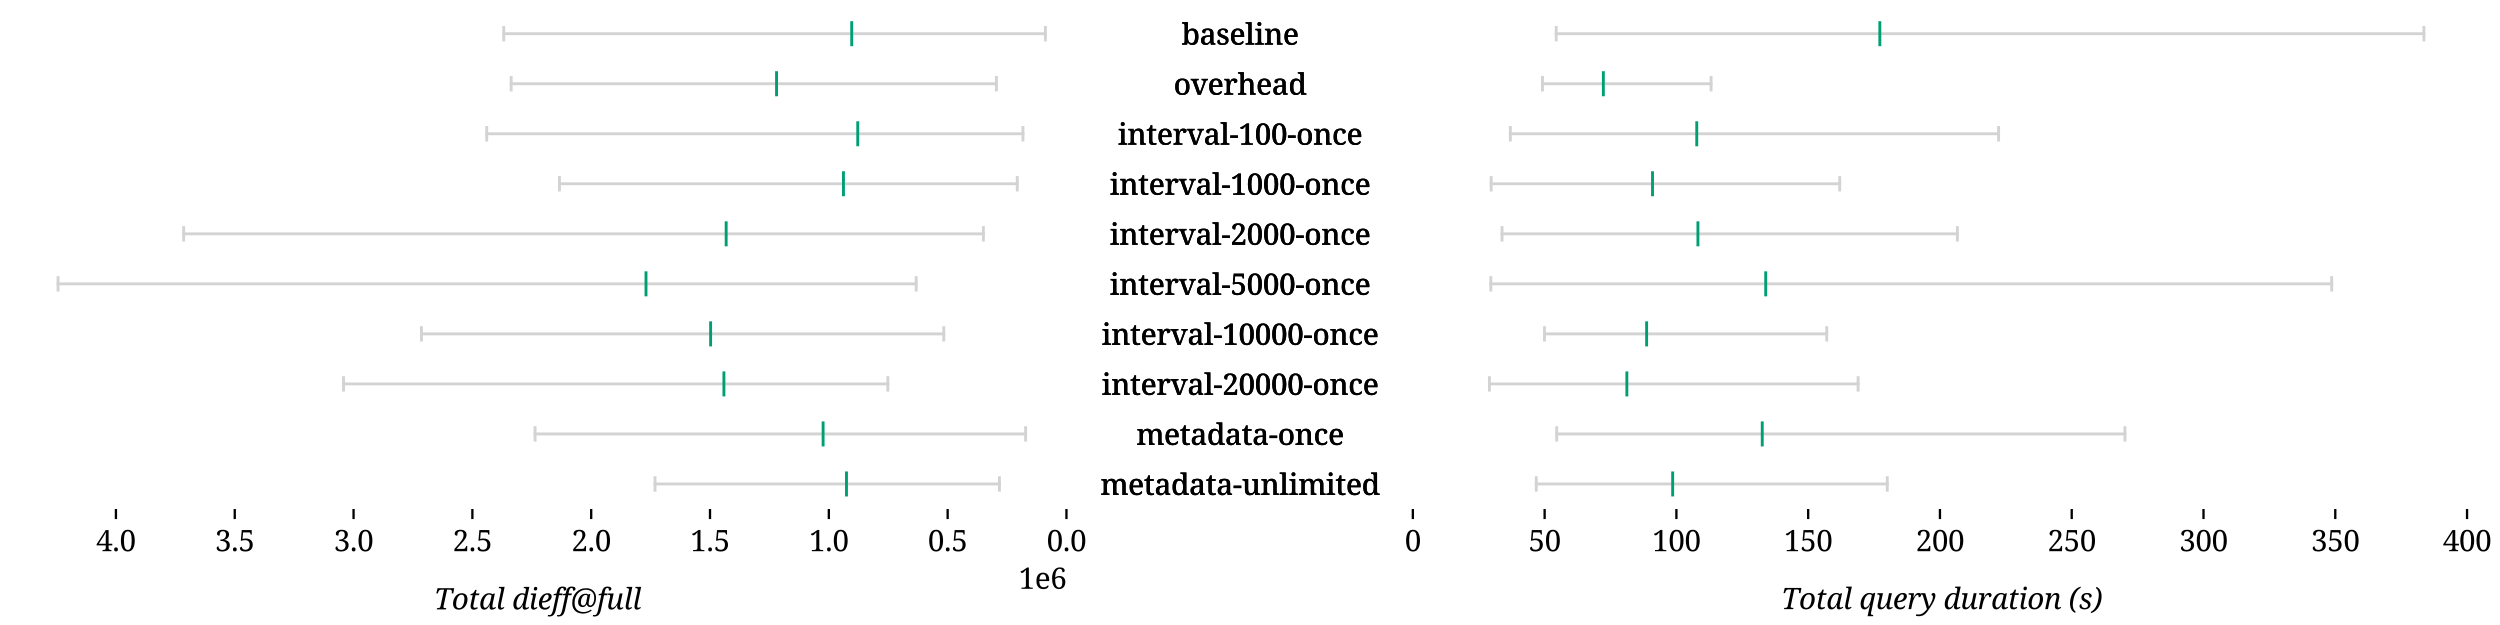 <?xml version="1.0" encoding="utf-8" standalone="no"?>
<!DOCTYPE svg PUBLIC "-//W3C//DTD SVG 1.1//EN"
  "http://www.w3.org/Graphics/SVG/1.1/DTD/svg11.dtd">
<svg xmlns:xlink="http://www.w3.org/1999/xlink" width="864pt" height="216pt" viewBox="0 0 864 216" xmlns="http://www.w3.org/2000/svg" version="1.1">
 <defs>
  <style type="text/css">*{stroke-linejoin: round; stroke-linecap: butt}</style>
 </defs>
 <g id="figure_1">
  <g id="patch_1">
   <path d="M 0 216 
L 864 216 
L 864 0 
L 0 0 
z
" style="fill: #ffffff"/>
  </g>
  <g id="axes_1">
   <g id="patch_2">
    <path d="M 3 175.9 
L 368.568 175.9 
L 368.568 3 
L 3 3 
z
" style="fill: #ffffff"/>
   </g>
   <g id="matplotlib.axis_1">
    <g id="xtick_1">
     <g id="line2d_1">
      <defs>
       <path id="m65d719f657" d="M 0 0 
L 0 3.5 
" style="stroke: #000000; stroke-width: 0.8"/>
      </defs>
      <g>
       <use xlink:href="#m65d719f657" x="368.568" y="175.9" style="stroke: #000000; stroke-width: 0.8"/>
      </g>
     </g>
     <g id="text_1">
      <!-- 0.0 -->
      <g transform="translate(361.728 190.5) scale(0.1 -0.1)">
       <defs>
        <path id="NotoSerif-Regular-30" d="M 1792 -64 
Q 1267 -64 934 230 
Q 602 525 445 1056 
Q 288 1587 288 2298 
Q 288 3008 445 3533 
Q 602 4058 934 4346 
Q 1267 4634 1798 4634 
Q 2298 4634 2630 4346 
Q 2963 4058 3126 3530 
Q 3290 3002 3290 2291 
Q 3290 1581 3123 1053 
Q 2957 525 2627 230 
Q 2298 -64 1792 -64 
z
M 1792 282 
Q 2259 282 2441 813 
Q 2624 1344 2624 2291 
Q 2624 3245 2441 3766 
Q 2259 4288 1798 4288 
Q 1331 4288 1142 3766 
Q 954 3245 954 2291 
Q 954 1344 1139 813 
Q 1325 282 1792 282 
z
" transform="scale(0.016)"/>
        <path id="NotoSerif-Regular-2e" d="M 800 -45 
Q 634 -45 515 51 
Q 397 147 397 390 
Q 397 640 515 733 
Q 634 826 800 826 
Q 966 826 1084 733 
Q 1203 640 1203 390 
Q 1203 147 1084 51 
Q 966 -45 800 -45 
z
" transform="scale(0.016)"/>
       </defs>
       <use xlink:href="#NotoSerif-Regular-30"/>
       <use xlink:href="#NotoSerif-Regular-2e" transform="translate(55.9 0)"/>
       <use xlink:href="#NotoSerif-Regular-30" transform="translate(80.9 0)"/>
      </g>
     </g>
    </g>
    <g id="xtick_2">
     <g id="line2d_2">
      <g>
       <use xlink:href="#m65d719f657" x="327.505" y="175.9" style="stroke: #000000; stroke-width: 0.8"/>
      </g>
     </g>
     <g id="text_2">
      <!-- 0.5 -->
      <g transform="translate(320.665 190.5) scale(0.1 -0.1)">
       <defs>
        <path id="NotoSerif-Regular-35" d="M 1562 -64 
Q 1088 -64 825 38 
Q 563 141 457 291 
Q 352 442 352 582 
Q 352 762 451 861 
Q 550 960 755 960 
Q 755 685 947 499 
Q 1139 314 1530 314 
Q 1792 314 2000 416 
Q 2208 518 2326 755 
Q 2445 992 2445 1395 
Q 2445 1901 2179 2147 
Q 1914 2394 1472 2394 
Q 1139 2394 972 2349 
Q 806 2304 685 2253 
L 531 2298 
L 736 4570 
L 2874 4570 
L 2906 3603 
L 2637 3603 
L 2611 3795 
Q 2592 3930 2531 3994 
Q 2470 4058 2266 4058 
L 1024 4058 
L 902 2643 
Q 998 2675 1184 2710 
Q 1370 2746 1651 2746 
Q 2067 2746 2396 2595 
Q 2726 2445 2918 2147 
Q 3110 1850 3110 1395 
Q 3110 960 2928 630 
Q 2746 301 2400 118 
Q 2054 -64 1562 -64 
z
" transform="scale(0.016)"/>
       </defs>
       <use xlink:href="#NotoSerif-Regular-30"/>
       <use xlink:href="#NotoSerif-Regular-2e" transform="translate(55.9 0)"/>
       <use xlink:href="#NotoSerif-Regular-35" transform="translate(80.9 0)"/>
      </g>
     </g>
    </g>
    <g id="xtick_3">
     <g id="line2d_3">
      <g>
       <use xlink:href="#m65d719f657" x="286.442" y="175.9" style="stroke: #000000; stroke-width: 0.8"/>
      </g>
     </g>
     <g id="text_3">
      <!-- 1.0 -->
      <g transform="translate(279.602 190.5) scale(0.1 -0.1)">
       <defs>
        <path id="NotoSerif-Regular-31" d="M 614 0 
L 614 269 
L 1043 269 
Q 1261 269 1414 349 
Q 1568 429 1568 730 
L 1568 4090 
Q 1325 3795 1129 3609 
Q 934 3424 742 3424 
Q 602 3424 512 3520 
Q 422 3616 422 3770 
Q 614 3821 828 3923 
Q 1043 4026 1357 4262 
L 1805 4595 
L 2214 4595 
L 2214 730 
Q 2214 429 2368 349 
Q 2522 269 2739 269 
L 3053 269 
L 3053 0 
L 614 0 
z
" transform="scale(0.016)"/>
       </defs>
       <use xlink:href="#NotoSerif-Regular-31"/>
       <use xlink:href="#NotoSerif-Regular-2e" transform="translate(55.9 0)"/>
       <use xlink:href="#NotoSerif-Regular-30" transform="translate(80.9 0)"/>
      </g>
     </g>
    </g>
    <g id="xtick_4">
     <g id="line2d_4">
      <g>
       <use xlink:href="#m65d719f657" x="245.379" y="175.9" style="stroke: #000000; stroke-width: 0.8"/>
      </g>
     </g>
     <g id="text_4">
      <!-- 1.5 -->
      <g transform="translate(238.539 190.5) scale(0.1 -0.1)">
       <use xlink:href="#NotoSerif-Regular-31"/>
       <use xlink:href="#NotoSerif-Regular-2e" transform="translate(55.9 0)"/>
       <use xlink:href="#NotoSerif-Regular-35" transform="translate(80.9 0)"/>
      </g>
     </g>
    </g>
    <g id="xtick_5">
     <g id="line2d_5">
      <g>
       <use xlink:href="#m65d719f657" x="204.316" y="175.9" style="stroke: #000000; stroke-width: 0.8"/>
      </g>
     </g>
     <g id="text_5">
      <!-- 2.0 -->
      <g transform="translate(197.476 190.5) scale(0.1 -0.1)">
       <defs>
        <path id="NotoSerif-Regular-32" d="M 390 0 
L 390 467 
L 1459 1702 
Q 1798 2099 1996 2390 
Q 2195 2682 2281 2944 
Q 2368 3206 2368 3501 
Q 2368 3866 2211 4090 
Q 2054 4314 1715 4314 
Q 1427 4314 1273 4179 
Q 1120 4045 1065 3830 
Q 1011 3616 1011 3360 
Q 781 3360 621 3446 
Q 461 3533 461 3776 
Q 461 4147 777 4390 
Q 1094 4634 1715 4634 
Q 2323 4634 2668 4342 
Q 3014 4051 3014 3565 
Q 3014 3117 2732 2691 
Q 2451 2266 1946 1709 
L 864 512 
L 2342 512 
Q 2630 512 2732 659 
Q 2835 806 2880 992 
L 2906 1107 
L 3174 1107 
L 3142 0 
L 390 0 
z
" transform="scale(0.016)"/>
       </defs>
       <use xlink:href="#NotoSerif-Regular-32"/>
       <use xlink:href="#NotoSerif-Regular-2e" transform="translate(55.9 0)"/>
       <use xlink:href="#NotoSerif-Regular-30" transform="translate(80.9 0)"/>
      </g>
     </g>
    </g>
    <g id="xtick_6">
     <g id="line2d_6">
      <g>
       <use xlink:href="#m65d719f657" x="163.253" y="175.9" style="stroke: #000000; stroke-width: 0.8"/>
      </g>
     </g>
     <g id="text_6">
      <!-- 2.5 -->
      <g transform="translate(156.413 190.5) scale(0.1 -0.1)">
       <use xlink:href="#NotoSerif-Regular-32"/>
       <use xlink:href="#NotoSerif-Regular-2e" transform="translate(55.9 0)"/>
       <use xlink:href="#NotoSerif-Regular-35" transform="translate(80.9 0)"/>
      </g>
     </g>
    </g>
    <g id="xtick_7">
     <g id="line2d_7">
      <g>
       <use xlink:href="#m65d719f657" x="122.191" y="175.9" style="stroke: #000000; stroke-width: 0.8"/>
      </g>
     </g>
     <g id="text_7">
      <!-- 3.0 -->
      <g transform="translate(115.35 190.5) scale(0.1 -0.1)">
       <defs>
        <path id="NotoSerif-Regular-33" d="M 1581 -64 
Q 947 -64 659 150 
Q 371 365 371 646 
Q 371 838 483 947 
Q 595 1056 774 1056 
Q 774 723 985 502 
Q 1197 282 1587 282 
Q 1843 282 2057 381 
Q 2272 480 2406 704 
Q 2541 928 2541 1312 
Q 2541 1715 2230 1958 
Q 1920 2202 1382 2202 
L 1178 2202 
L 1178 2528 
L 1382 2528 
Q 1664 2528 1891 2649 
Q 2118 2771 2252 2995 
Q 2387 3219 2387 3520 
Q 2387 3898 2230 4106 
Q 2074 4314 1702 4314 
Q 1414 4314 1260 4179 
Q 1107 4045 1052 3830 
Q 998 3616 998 3360 
Q 768 3360 608 3446 
Q 448 3533 448 3776 
Q 448 4147 765 4390 
Q 1082 4634 1702 4634 
Q 2310 4634 2678 4368 
Q 3046 4102 3046 3616 
Q 3046 3328 2912 3088 
Q 2778 2848 2547 2678 
Q 2317 2509 2022 2438 
Q 2202 2419 2406 2358 
Q 2611 2298 2793 2170 
Q 2976 2042 3091 1834 
Q 3206 1626 3206 1306 
Q 3206 922 3059 656 
Q 2912 390 2669 233 
Q 2426 77 2141 6 
Q 1856 -64 1581 -64 
z
" transform="scale(0.016)"/>
       </defs>
       <use xlink:href="#NotoSerif-Regular-33"/>
       <use xlink:href="#NotoSerif-Regular-2e" transform="translate(55.9 0)"/>
       <use xlink:href="#NotoSerif-Regular-30" transform="translate(80.9 0)"/>
      </g>
     </g>
    </g>
    <g id="xtick_8">
     <g id="line2d_8">
      <g>
       <use xlink:href="#m65d719f657" x="81.128" y="175.9" style="stroke: #000000; stroke-width: 0.8"/>
      </g>
     </g>
     <g id="text_8">
      <!-- 3.5 -->
      <g transform="translate(74.287 190.5) scale(0.1 -0.1)">
       <use xlink:href="#NotoSerif-Regular-33"/>
       <use xlink:href="#NotoSerif-Regular-2e" transform="translate(55.9 0)"/>
       <use xlink:href="#NotoSerif-Regular-35" transform="translate(80.9 0)"/>
      </g>
     </g>
    </g>
    <g id="xtick_9">
     <g id="line2d_9">
      <g>
       <use xlink:href="#m65d719f657" x="40.065" y="175.9" style="stroke: #000000; stroke-width: 0.8"/>
      </g>
     </g>
     <g id="text_9">
      <!-- 4.0 -->
      <g transform="translate(33.224 190.5) scale(0.1 -0.1)">
       <defs>
        <path id="NotoSerif-Regular-34" d="M 1376 0 
L 1376 269 
L 1555 269 
Q 1773 269 1926 349 
Q 2080 429 2080 730 
L 2080 1254 
L 109 1254 
L 109 1517 
L 2086 4570 
L 2694 4570 
L 2694 1613 
L 3488 1613 
L 3488 1254 
L 2694 1254 
L 2694 730 
Q 2694 429 2848 349 
Q 3002 269 3219 269 
L 3302 269 
L 3302 0 
L 1376 0 
z
M 570 1613 
L 2080 1613 
L 2080 2797 
Q 2080 2982 2083 3216 
Q 2086 3450 2099 3686 
Q 2112 3923 2125 4122 
Q 2093 4058 2022 3930 
Q 1952 3802 1862 3651 
Q 1773 3501 1689 3363 
Q 1606 3226 1549 3136 
L 570 1613 
z
" transform="scale(0.016)"/>
       </defs>
       <use xlink:href="#NotoSerif-Regular-34"/>
       <use xlink:href="#NotoSerif-Regular-2e" transform="translate(55.9 0)"/>
       <use xlink:href="#NotoSerif-Regular-30" transform="translate(80.9 0)"/>
      </g>
     </g>
    </g>
    <g id="text_10">
     <!-- Total dieff@full -->
     <g transform="translate(150.003 210.6) scale(0.1 -0.1)">
      <defs>
       <path id="NotoSerif-Italic-54" d="M 589 0 
L 646 269 
L 794 269 
Q 1005 269 1174 339 
Q 1344 410 1408 698 
L 2163 4250 
L 1549 4250 
Q 1267 4250 1123 4093 
Q 979 3936 909 3725 
L 819 3450 
L 486 3450 
L 755 4570 
L 4358 4570 
L 4154 3450 
L 3821 3450 
Q 3827 3488 3833 3574 
Q 3840 3661 3846 3741 
Q 3853 3821 3853 3840 
Q 3853 4006 3763 4128 
Q 3674 4250 3430 4250 
L 2810 4250 
L 2054 704 
Q 2029 602 2029 525 
Q 2029 365 2160 317 
Q 2291 269 2490 269 
L 2637 269 
L 2579 0 
L 589 0 
z
" transform="scale(0.016)"/>
       <path id="NotoSerif-Italic-6f" d="M 1504 -64 
Q 960 -64 617 265 
Q 275 595 275 1261 
Q 275 1619 390 2006 
Q 506 2394 742 2733 
Q 979 3072 1337 3283 
Q 1696 3494 2182 3494 
Q 2522 3494 2797 3360 
Q 3072 3226 3235 2934 
Q 3398 2643 3398 2170 
Q 3398 1894 3328 1590 
Q 3258 1286 3110 992 
Q 2963 698 2739 461 
Q 2515 224 2208 80 
Q 1901 -64 1504 -64 
z
M 1574 262 
Q 1888 262 2109 464 
Q 2330 666 2467 982 
Q 2605 1299 2669 1644 
Q 2733 1990 2733 2278 
Q 2733 2758 2566 2963 
Q 2400 3168 2106 3168 
Q 1856 3168 1664 3033 
Q 1472 2899 1334 2678 
Q 1197 2458 1110 2189 
Q 1024 1920 982 1648 
Q 941 1376 941 1146 
Q 941 659 1113 460 
Q 1286 262 1574 262 
z
" transform="scale(0.016)"/>
       <path id="NotoSerif-Italic-74" d="M 1171 -64 
Q 474 -64 474 685 
Q 474 800 493 950 
Q 512 1101 538 1222 
L 928 3066 
L 442 3066 
L 499 3322 
Q 774 3322 1030 3523 
Q 1286 3725 1478 4218 
L 1773 4218 
L 1606 3430 
L 2381 3430 
L 2304 3066 
L 1530 3066 
L 1139 1242 
Q 1107 1082 1084 938 
Q 1062 794 1062 691 
Q 1062 506 1152 422 
Q 1242 339 1402 339 
Q 1536 339 1680 380 
Q 1824 422 1926 480 
L 2035 243 
Q 1843 109 1628 22 
Q 1414 -64 1171 -64 
z
" transform="scale(0.016)"/>
       <path id="NotoSerif-Italic-61" d="M 1101 -64 
Q 819 -64 633 89 
Q 448 243 361 508 
Q 275 774 275 1107 
Q 275 1408 355 1737 
Q 435 2067 595 2377 
Q 755 2688 985 2941 
Q 1216 3194 1517 3344 
Q 1818 3494 2182 3494 
Q 2413 3494 2608 3430 
Q 2803 3366 2931 3264 
L 3213 3424 
L 3418 3424 
L 2982 1376 
Q 2970 1306 2944 1171 
Q 2918 1037 2902 896 
Q 2886 755 2886 666 
Q 2886 339 3098 339 
Q 3206 339 3321 387 
Q 3437 435 3558 506 
L 3674 320 
Q 3584 237 3430 147 
Q 3277 58 3104 -3 
Q 2931 -64 2771 -64 
Q 2541 -64 2406 77 
Q 2272 218 2272 467 
Q 2272 595 2288 700 
Q 2304 806 2336 966 
L 2298 966 
Q 2080 474 1779 205 
Q 1478 -64 1101 -64 
z
M 1331 339 
Q 1498 339 1674 467 
Q 1850 595 2006 812 
Q 2163 1030 2284 1299 
Q 2406 1568 2464 1843 
L 2701 2976 
Q 2630 3091 2496 3148 
Q 2362 3206 2214 3206 
Q 1958 3206 1753 3062 
Q 1549 2918 1395 2681 
Q 1242 2445 1136 2163 
Q 1030 1882 979 1597 
Q 928 1312 928 1082 
Q 928 685 1043 512 
Q 1158 339 1331 339 
z
" transform="scale(0.016)"/>
       <path id="NotoSerif-Italic-6c" d="M 998 -64 
Q 742 -64 604 115 
Q 467 294 467 544 
Q 467 678 492 864 
Q 518 1050 550 1238 
Q 582 1427 608 1549 
L 1133 4006 
Q 1152 4096 1161 4182 
Q 1171 4269 1171 4294 
Q 1171 4486 1040 4540 
Q 909 4595 723 4595 
L 646 4595 
L 704 4864 
L 1914 4864 
L 1171 1376 
Q 1158 1306 1132 1171 
Q 1107 1037 1088 896 
Q 1069 755 1069 666 
Q 1069 339 1280 339 
Q 1389 339 1504 387 
Q 1619 435 1741 506 
L 1856 320 
Q 1715 198 1478 67 
Q 1242 -64 998 -64 
z
" transform="scale(0.016)"/>
       <path id="NotoSerif-Italic-20" transform="scale(0.016)"/>
       <path id="NotoSerif-Italic-64" d="M 1101 -64 
Q 819 -64 633 89 
Q 448 243 361 508 
Q 275 774 275 1107 
Q 275 1408 355 1737 
Q 435 2067 595 2377 
Q 755 2688 985 2941 
Q 1216 3194 1517 3344 
Q 1818 3494 2182 3494 
Q 2368 3494 2531 3449 
Q 2694 3405 2816 3334 
Q 2829 3418 2848 3530 
Q 2867 3642 2880 3699 
L 2944 4006 
Q 2963 4096 2976 4176 
Q 2989 4256 2989 4294 
Q 2989 4486 2857 4540 
Q 2726 4595 2541 4595 
L 2490 4595 
L 2547 4864 
L 3725 4864 
L 2982 1376 
Q 2970 1306 2944 1171 
Q 2918 1037 2902 896 
Q 2886 755 2886 666 
Q 2886 339 3098 339 
Q 3206 339 3321 387 
Q 3437 435 3558 506 
L 3674 320 
Q 3584 237 3430 147 
Q 3277 58 3104 -3 
Q 2931 -64 2771 -64 
Q 2541 -64 2406 77 
Q 2272 218 2272 467 
Q 2272 550 2288 678 
Q 2304 806 2336 966 
L 2298 966 
Q 2080 474 1779 205 
Q 1478 -64 1101 -64 
z
M 1331 339 
Q 1498 339 1674 467 
Q 1850 595 2006 812 
Q 2163 1030 2284 1299 
Q 2406 1568 2464 1843 
L 2701 2976 
Q 2630 3091 2496 3148 
Q 2362 3206 2214 3206 
Q 1958 3206 1753 3062 
Q 1549 2918 1395 2681 
Q 1242 2445 1136 2163 
Q 1030 1882 979 1597 
Q 928 1312 928 1082 
Q 928 685 1043 512 
Q 1158 339 1331 339 
z
" transform="scale(0.016)"/>
       <path id="NotoSerif-Italic-69" d="M 1434 4070 
Q 1274 4070 1174 4156 
Q 1075 4243 1075 4422 
Q 1075 4627 1180 4748 
Q 1286 4870 1459 4870 
Q 1613 4870 1715 4784 
Q 1818 4698 1818 4518 
Q 1818 4269 1696 4169 
Q 1574 4070 1434 4070 
z
M 992 -64 
Q 736 -64 598 115 
Q 461 294 461 544 
Q 461 678 486 864 
Q 512 1050 544 1238 
Q 576 1427 602 1549 
L 851 2726 
Q 870 2822 870 2893 
Q 870 3066 764 3114 
Q 659 3162 480 3162 
L 397 3162 
L 454 3430 
L 1600 3430 
L 1165 1376 
Q 1152 1306 1126 1171 
Q 1101 1037 1085 896 
Q 1069 755 1069 666 
Q 1069 339 1280 339 
Q 1389 339 1504 387 
Q 1619 435 1741 506 
L 1856 320 
Q 1715 198 1475 67 
Q 1235 -64 992 -64 
z
" transform="scale(0.016)"/>
       <path id="NotoSerif-Italic-65" d="M 1523 -64 
Q 1184 -64 899 83 
Q 614 230 444 521 
Q 275 813 275 1261 
Q 275 1619 396 2006 
Q 518 2394 761 2733 
Q 1005 3072 1360 3283 
Q 1715 3494 2182 3494 
Q 2586 3494 2810 3299 
Q 3034 3104 3034 2758 
Q 3034 2426 2794 2131 
Q 2554 1837 2134 1657 
Q 1715 1478 1178 1478 
L 954 1478 
Q 947 1408 944 1341 
Q 941 1274 941 1210 
Q 941 800 1120 569 
Q 1299 339 1645 339 
Q 1952 339 2192 486 
Q 2432 634 2566 800 
Q 2630 755 2630 640 
Q 2630 499 2512 336 
Q 2394 173 2150 54 
Q 1907 -64 1523 -64 
z
M 1075 1773 
Q 1453 1773 1744 1897 
Q 2035 2022 2204 2243 
Q 2374 2464 2374 2758 
Q 2374 3187 2003 3187 
Q 1824 3187 1664 3062 
Q 1504 2938 1376 2730 
Q 1248 2522 1155 2272 
Q 1062 2022 1011 1773 
L 1075 1773 
z
" transform="scale(0.016)"/>
       <path id="NotoSerif-Italic-66" d="M -525 -1536 
Q -621 -1536 -726 -1520 
Q -832 -1504 -896 -1485 
L -838 -1190 
Q -787 -1203 -700 -1219 
Q -614 -1235 -544 -1235 
Q -230 -1235 -54 -966 
Q 122 -698 262 -58 
L 934 3066 
L 352 3066 
L 390 3296 
L 1005 3430 
L 1075 3782 
Q 1184 4333 1475 4630 
Q 1766 4928 2291 4928 
Q 2701 4928 2909 4797 
Q 3117 4666 3117 4454 
Q 3117 4243 2979 4140 
Q 2842 4038 2586 4038 
Q 2586 4282 2525 4458 
Q 2464 4634 2259 4634 
Q 2022 4634 1894 4438 
Q 1766 4243 1690 3840 
L 1606 3430 
L 2317 3430 
L 2246 3066 
L 1530 3066 
L 864 -51 
Q 742 -621 550 -944 
Q 358 -1267 89 -1401 
Q -179 -1536 -525 -1536 
z
" transform="scale(0.016)"/>
       <path id="NotoSerif-Italic-40" d="M 2765 -909 
Q 2080 -909 1549 -656 
Q 1018 -403 717 109 
Q 416 621 416 1395 
Q 416 2074 633 2653 
Q 851 3232 1248 3661 
Q 1645 4090 2192 4330 
Q 2739 4570 3392 4570 
Q 4109 4570 4589 4294 
Q 5069 4019 5312 3555 
Q 5555 3091 5555 2509 
Q 5555 1894 5379 1440 
Q 5203 986 4918 739 
Q 4634 493 4301 493 
Q 4019 493 3827 646 
Q 3635 800 3546 1075 
L 3514 1075 
Q 3379 826 3177 659 
Q 2976 493 2650 493 
Q 2394 493 2170 611 
Q 1946 730 1811 973 
Q 1677 1216 1677 1587 
Q 1677 1843 1766 2153 
Q 1856 2464 2051 2745 
Q 2246 3027 2556 3206 
Q 2867 3386 3309 3386 
Q 3514 3386 3664 3328 
Q 3814 3270 3910 3194 
L 4166 3328 
L 4320 3328 
L 3994 1696 
Q 3987 1651 3968 1523 
Q 3949 1395 3949 1267 
Q 3949 1043 4067 937 
Q 4186 832 4339 832 
Q 4531 832 4720 1030 
Q 4909 1229 5037 1609 
Q 5165 1990 5165 2528 
Q 5165 3091 4934 3472 
Q 4704 3853 4294 4048 
Q 3885 4243 3354 4243 
Q 2886 4243 2451 4048 
Q 2016 3853 1670 3485 
Q 1325 3117 1123 2592 
Q 922 2067 922 1408 
Q 922 698 1184 262 
Q 1446 -173 1881 -374 
Q 2317 -576 2829 -576 
Q 3354 -576 3766 -409 
Q 4179 -243 4454 -45 
L 4602 -275 
Q 4288 -512 3821 -710 
Q 3354 -909 2765 -909 
z
M 2758 832 
Q 2976 832 3117 950 
Q 3258 1069 3338 1254 
Q 3418 1440 3450 1632 
L 3693 2931 
Q 3654 3021 3552 3072 
Q 3450 3123 3334 3123 
Q 3046 3123 2844 2950 
Q 2643 2778 2515 2515 
Q 2387 2253 2329 1977 
Q 2272 1702 2272 1498 
Q 2272 1165 2406 998 
Q 2541 832 2758 832 
z
" transform="scale(0.016)"/>
       <path id="NotoSerif-Italic-75" d="M 2918 -64 
Q 2662 -64 2521 115 
Q 2381 294 2381 544 
Q 2381 614 2390 716 
Q 2400 819 2413 922 
L 2362 922 
Q 2182 634 2009 413 
Q 1837 192 1625 67 
Q 1414 -58 1126 -58 
Q 749 -58 595 156 
Q 442 371 442 653 
Q 442 813 480 1005 
Q 518 1197 557 1357 
L 806 2477 
Q 826 2566 845 2700 
Q 864 2835 864 2861 
Q 864 3053 733 3107 
Q 602 3162 416 3162 
L 365 3162 
L 422 3430 
L 1613 3430 
L 1190 1517 
Q 1152 1344 1107 1113 
Q 1062 883 1062 742 
Q 1062 582 1126 467 
Q 1190 352 1376 352 
Q 1549 352 1734 483 
Q 1920 614 2093 832 
Q 2266 1050 2394 1312 
Q 2522 1574 2579 1837 
L 2912 3430 
L 3533 3430 
L 3091 1376 
Q 3078 1306 3052 1171 
Q 3027 1037 3011 896 
Q 2995 755 2995 666 
Q 2995 339 3206 339 
Q 3315 339 3404 374 
Q 3494 410 3616 480 
L 3731 294 
Q 3590 173 3376 54 
Q 3162 -64 2918 -64 
z
" transform="scale(0.016)"/>
      </defs>
      <use xlink:href="#NotoSerif-Italic-54"/>
      <use xlink:href="#NotoSerif-Italic-6f" transform="translate(61.3 0)"/>
      <use xlink:href="#NotoSerif-Italic-74" transform="translate(118.7 0)"/>
      <use xlink:href="#NotoSerif-Italic-61" transform="translate(155.5 0)"/>
      <use xlink:href="#NotoSerif-Italic-6c" transform="translate(213.4 0)"/>
      <use xlink:href="#NotoSerif-Italic-20" transform="translate(243.8 0)"/>
      <use xlink:href="#NotoSerif-Italic-64" transform="translate(269.8 0)"/>
      <use xlink:href="#NotoSerif-Italic-69" transform="translate(327.7 0)"/>
      <use xlink:href="#NotoSerif-Italic-65" transform="translate(358.1 0)"/>
      <use xlink:href="#NotoSerif-Italic-66" transform="translate(407.4 0)"/>
      <use xlink:href="#NotoSerif-Italic-66" transform="translate(439.2 0)"/>
      <use xlink:href="#NotoSerif-Italic-40" transform="translate(471 0)"/>
      <use xlink:href="#NotoSerif-Italic-66" transform="translate(563.1 0)"/>
      <use xlink:href="#NotoSerif-Italic-75" transform="translate(594.9 0)"/>
      <use xlink:href="#NotoSerif-Italic-6c" transform="translate(654.8 0)"/>
      <use xlink:href="#NotoSerif-Italic-6c" transform="translate(685.2 0)"/>
     </g>
    </g>
    <g id="text_11">
     <!-- 1e6 -->
     <g transform="translate(352.037 203.5) scale(0.1 -0.1)">
      <defs>
       <path id="NotoSerif-Regular-65" d="M 1837 -64 
Q 1139 -64 745 397 
Q 352 858 352 1690 
Q 352 2586 723 3040 
Q 1094 3494 1773 3494 
Q 2394 3494 2749 3110 
Q 3104 2726 3104 1965 
L 3104 1670 
L 973 1670 
Q 986 973 1226 656 
Q 1466 339 1926 339 
Q 2259 339 2492 476 
Q 2726 614 2842 787 
Q 2886 768 2924 710 
Q 2963 653 2963 570 
Q 2963 442 2841 294 
Q 2720 147 2470 41 
Q 2221 -64 1837 -64 
z
M 2458 2016 
Q 2458 2528 2301 2838 
Q 2144 3149 1760 3149 
Q 1408 3149 1213 2857 
Q 1018 2566 986 2016 
L 2458 2016 
z
" transform="scale(0.016)"/>
       <path id="NotoSerif-Regular-36" d="M 1875 -64 
Q 1453 -64 1117 176 
Q 781 416 585 937 
Q 390 1459 390 2304 
Q 390 2758 492 3177 
Q 595 3597 800 3926 
Q 1005 4256 1321 4445 
Q 1638 4634 2061 4634 
Q 2592 4634 2854 4429 
Q 3117 4224 3117 3962 
Q 3117 3578 2624 3578 
Q 2624 3891 2496 4108 
Q 2368 4326 2061 4326 
Q 1581 4326 1331 3849 
Q 1082 3373 1050 2445 
Q 1210 2573 1430 2675 
Q 1651 2778 1965 2778 
Q 2554 2778 2902 2429 
Q 3251 2080 3251 1466 
Q 3251 1018 3088 672 
Q 2925 326 2617 131 
Q 2310 -64 1875 -64 
z
M 1894 288 
Q 2234 288 2416 553 
Q 2598 819 2598 1402 
Q 2598 1952 2403 2201 
Q 2208 2451 1837 2451 
Q 1587 2451 1379 2332 
Q 1171 2214 1043 2080 
Q 1056 1120 1283 704 
Q 1510 288 1894 288 
z
" transform="scale(0.016)"/>
      </defs>
      <use xlink:href="#NotoSerif-Regular-31"/>
      <use xlink:href="#NotoSerif-Regular-65" transform="translate(55.9 0)"/>
      <use xlink:href="#NotoSerif-Regular-36" transform="translate(109.4 0)"/>
     </g>
    </g>
   </g>
   <g id="matplotlib.axis_2">
    <g id="ytick_1">
     <g id="line2d_10"/>
     <g id="text_12">
      <!-- metadata-unlimited -->
      <g transform="translate(380.292 171.055) scale(0.1 -0.1)">
       <defs>
        <path id="NotoSerif-Medium-6d" d="M 166 0 
L 166 288 
L 237 288 
Q 454 288 588 368 
Q 723 448 723 742 
L 723 2720 
Q 723 2995 585 3072 
Q 448 3149 237 3149 
L 218 3149 
L 218 3430 
L 1318 3430 
L 1402 2931 
L 1434 2931 
Q 1613 3264 1853 3382 
Q 2093 3501 2413 3501 
Q 2733 3501 2979 3369 
Q 3226 3238 3341 2931 
L 3392 2931 
Q 3571 3264 3827 3382 
Q 4083 3501 4397 3501 
Q 4896 3501 5174 3203 
Q 5453 2906 5453 2253 
L 5453 749 
Q 5453 448 5581 368 
Q 5709 288 5926 288 
L 5946 288 
L 5946 0 
L 4749 0 
L 4749 2182 
Q 4749 2598 4608 2825 
Q 4467 3053 4122 3053 
Q 3872 3053 3725 2921 
Q 3578 2790 3514 2576 
Q 3450 2362 3450 2112 
L 3450 749 
Q 3450 448 3581 368 
Q 3712 288 3923 288 
L 3942 288 
L 3942 0 
L 2746 0 
L 2746 2182 
Q 2746 2598 2608 2825 
Q 2470 3053 2125 3053 
Q 1862 3053 1708 2909 
Q 1555 2765 1491 2531 
Q 1427 2298 1427 2029 
L 1427 717 
Q 1427 435 1574 361 
Q 1722 288 1933 288 
L 1952 288 
L 1952 0 
L 166 0 
z
" transform="scale(0.016)"/>
        <path id="NotoSerif-Medium-65" d="M 1869 -64 
Q 1139 -64 739 397 
Q 339 858 339 1690 
Q 339 2592 720 3046 
Q 1101 3501 1805 3501 
Q 2445 3501 2813 3113 
Q 3181 2726 3181 1965 
L 3181 1664 
L 1062 1664 
Q 1075 979 1308 668 
Q 1542 358 1997 358 
Q 2330 358 2557 502 
Q 2784 646 2899 832 
Q 2950 813 2998 749 
Q 3046 685 3046 595 
Q 3046 461 2918 307 
Q 2790 154 2531 45 
Q 2272 -64 1869 -64 
z
M 2445 2029 
Q 2445 2528 2297 2832 
Q 2150 3136 1798 3136 
Q 1466 3136 1283 2851 
Q 1101 2566 1075 2029 
L 2445 2029 
z
" transform="scale(0.016)"/>
        <path id="NotoSerif-Medium-74" d="M 1562 -64 
Q 1075 -64 841 157 
Q 608 378 608 934 
L 608 3046 
L 122 3046 
L 122 3322 
Q 262 3322 409 3379 
Q 557 3437 659 3546 
Q 858 3750 954 4218 
L 1312 4218 
L 1312 3430 
L 2150 3430 
L 2150 3046 
L 1312 3046 
L 1312 934 
Q 1312 621 1437 473 
Q 1562 326 1786 326 
Q 1901 326 2003 339 
Q 2106 352 2208 371 
L 2208 58 
Q 2118 13 1936 -25 
Q 1754 -64 1562 -64 
z
" transform="scale(0.016)"/>
        <path id="NotoSerif-Medium-61" d="M 1306 -64 
Q 883 -64 598 189 
Q 314 442 314 966 
Q 314 1478 672 1724 
Q 1030 1971 1760 1997 
L 2291 2016 
L 2291 2387 
Q 2291 2618 2252 2794 
Q 2214 2970 2096 3066 
Q 1978 3162 1741 3162 
Q 1402 3162 1299 2966 
Q 1197 2771 1197 2464 
Q 890 2464 736 2557 
Q 582 2650 582 2874 
Q 582 3098 742 3235 
Q 902 3373 1174 3437 
Q 1446 3501 1779 3501 
Q 2387 3501 2691 3251 
Q 2995 3002 2995 2400 
L 2995 749 
Q 2995 480 3084 384 
Q 3174 288 3392 288 
L 3411 288 
L 3411 0 
L 2458 0 
L 2342 518 
L 2291 518 
Q 2157 346 2029 214 
Q 1901 83 1734 9 
Q 1568 -64 1306 -64 
z
M 1510 352 
Q 1869 352 2080 589 
Q 2291 826 2291 1222 
L 2291 1728 
L 1920 1709 
Q 1421 1690 1229 1494 
Q 1037 1299 1037 934 
Q 1037 352 1510 352 
z
" transform="scale(0.016)"/>
        <path id="NotoSerif-Medium-64" d="M 1638 -64 
Q 1011 -64 672 361 
Q 333 787 333 1709 
Q 333 2637 672 3065 
Q 1011 3494 1638 3494 
Q 2003 3494 2233 3344 
Q 2464 3194 2605 2957 
L 2643 2957 
Q 2624 3110 2617 3308 
Q 2611 3507 2611 3661 
L 2611 4154 
Q 2611 4429 2454 4502 
Q 2298 4576 2086 4576 
L 2035 4576 
L 2035 4864 
L 3315 4864 
L 3315 736 
Q 3315 454 3462 371 
Q 3610 288 3827 288 
L 3878 288 
L 3878 0 
L 2746 0 
L 2650 557 
L 2624 557 
Q 2477 269 2246 102 
Q 2016 -64 1638 -64 
z
M 1798 365 
Q 2259 365 2435 697 
Q 2611 1030 2611 1709 
Q 2611 2368 2435 2720 
Q 2259 3072 1792 3072 
Q 1395 3072 1225 2720 
Q 1056 2368 1056 1702 
Q 1056 1030 1225 697 
Q 1395 365 1798 365 
z
" transform="scale(0.016)"/>
        <path id="NotoSerif-Medium-2d" d="M 160 1478 
L 160 2010 
L 1824 2010 
L 1824 1478 
L 160 1478 
z
" transform="scale(0.016)"/>
        <path id="NotoSerif-Medium-75" d="M 1728 -64 
Q 1210 -64 941 237 
Q 672 538 672 1190 
L 672 2701 
Q 672 2982 531 3062 
Q 390 3142 173 3142 
L 154 3142 
L 154 3430 
L 1376 3430 
L 1376 1267 
Q 1376 851 1507 617 
Q 1638 384 1997 384 
Q 2387 384 2563 662 
Q 2739 941 2739 1402 
L 2739 2694 
Q 2739 2989 2595 3065 
Q 2451 3142 2246 3142 
L 2221 3142 
L 2221 3430 
L 3443 3430 
L 3443 710 
Q 3443 429 3590 358 
Q 3738 288 3942 288 
L 3968 288 
L 3968 0 
L 2880 0 
L 2784 499 
L 2752 499 
Q 2560 166 2304 51 
Q 2048 -64 1728 -64 
z
" transform="scale(0.016)"/>
        <path id="NotoSerif-Medium-6e" d="M 166 0 
L 166 288 
L 211 288 
Q 429 288 576 368 
Q 723 448 723 742 
L 723 2714 
Q 723 2989 582 3065 
Q 442 3142 230 3142 
L 198 3142 
L 198 3430 
L 1318 3430 
L 1402 2931 
L 1434 2931 
Q 1619 3264 1862 3382 
Q 2106 3501 2426 3501 
Q 2931 3501 3212 3203 
Q 3494 2906 3494 2253 
L 3494 749 
Q 3494 448 3619 368 
Q 3744 288 3962 288 
L 3994 288 
L 3994 0 
L 2790 0 
L 2790 2182 
Q 2790 2598 2649 2825 
Q 2509 3053 2144 3053 
Q 1875 3053 1718 2909 
Q 1562 2765 1494 2531 
Q 1427 2298 1427 2029 
L 1427 717 
Q 1427 435 1568 361 
Q 1709 288 1920 288 
L 1952 288 
L 1952 0 
L 166 0 
z
" transform="scale(0.016)"/>
        <path id="NotoSerif-Medium-6c" d="M 90 0 
L 90 288 
L 173 288 
Q 384 288 531 371 
Q 678 454 678 749 
L 678 4154 
Q 678 4339 604 4428 
Q 531 4518 416 4547 
Q 301 4576 173 4576 
L 90 4576 
L 90 4864 
L 1382 4864 
L 1382 749 
Q 1382 454 1529 371 
Q 1677 288 1888 288 
L 1971 288 
L 1971 0 
L 90 0 
z
" transform="scale(0.016)"/>
        <path id="NotoSerif-Medium-69" d="M 1050 4051 
Q 877 4051 755 4147 
Q 634 4243 634 4467 
Q 634 4698 755 4790 
Q 877 4883 1050 4883 
Q 1216 4883 1341 4790 
Q 1466 4698 1466 4467 
Q 1466 4243 1341 4147 
Q 1216 4051 1050 4051 
z
M 134 0 
L 134 288 
L 218 288 
Q 422 288 572 365 
Q 723 442 723 723 
L 723 2707 
Q 723 2982 572 3062 
Q 422 3142 218 3142 
L 186 3142 
L 186 3430 
L 1427 3430 
L 1427 749 
Q 1427 454 1574 371 
Q 1722 288 1933 288 
L 2016 288 
L 2016 0 
L 134 0 
z
" transform="scale(0.016)"/>
       </defs>
       <use xlink:href="#NotoSerif-Medium-6d"/>
       <use xlink:href="#NotoSerif-Medium-65" transform="translate(95.6 0)"/>
       <use xlink:href="#NotoSerif-Medium-74" transform="translate(150.1 0)"/>
       <use xlink:href="#NotoSerif-Medium-61" transform="translate(186.8 0)"/>
       <use xlink:href="#NotoSerif-Medium-64" transform="translate(244.1 0)"/>
       <use xlink:href="#NotoSerif-Medium-61" transform="translate(306.5 0)"/>
       <use xlink:href="#NotoSerif-Medium-74" transform="translate(363.8 0)"/>
       <use xlink:href="#NotoSerif-Medium-61" transform="translate(400.5 0)"/>
       <use xlink:href="#NotoSerif-Medium-2d" transform="translate(457.8 0)"/>
       <use xlink:href="#NotoSerif-Medium-75" transform="translate(488.8 0)"/>
       <use xlink:href="#NotoSerif-Medium-6e" transform="translate(553.2 0)"/>
       <use xlink:href="#NotoSerif-Medium-6c" transform="translate(618.3 0)"/>
       <use xlink:href="#NotoSerif-Medium-69" transform="translate(650.5 0)"/>
       <use xlink:href="#NotoSerif-Medium-6d" transform="translate(683.4 0)"/>
       <use xlink:href="#NotoSerif-Medium-69" transform="translate(779 0)"/>
       <use xlink:href="#NotoSerif-Medium-74" transform="translate(811.9 0)"/>
       <use xlink:href="#NotoSerif-Medium-65" transform="translate(848.6 0)"/>
       <use xlink:href="#NotoSerif-Medium-64" transform="translate(903.1 0)"/>
      </g>
     </g>
    </g>
    <g id="ytick_2">
     <g id="line2d_11"/>
     <g id="text_13">
      <!-- metadata-once -->
      <g transform="translate(392.703 153.765) scale(0.1 -0.1)">
       <defs>
        <path id="NotoSerif-Medium-6f" d="M 1869 -64 
Q 1158 -64 748 377 
Q 339 819 339 1722 
Q 339 2624 729 3062 
Q 1120 3501 1888 3501 
Q 2598 3501 3008 3062 
Q 3418 2624 3418 1722 
Q 3418 819 3024 377 
Q 2630 -64 1869 -64 
z
M 1882 288 
Q 2330 288 2512 653 
Q 2694 1018 2694 1722 
Q 2694 2432 2508 2787 
Q 2323 3142 1875 3142 
Q 1427 3142 1244 2787 
Q 1062 2432 1062 1722 
Q 1062 1018 1248 653 
Q 1434 288 1882 288 
z
" transform="scale(0.016)"/>
        <path id="NotoSerif-Medium-63" d="M 1830 -64 
Q 1395 -64 1056 112 
Q 717 288 528 675 
Q 339 1062 339 1696 
Q 339 2387 531 2777 
Q 723 3168 1056 3334 
Q 1389 3501 1805 3501 
Q 2112 3501 2374 3424 
Q 2637 3347 2800 3200 
Q 2963 3053 2963 2842 
Q 2963 2624 2812 2512 
Q 2662 2400 2317 2400 
Q 2317 2707 2214 2934 
Q 2112 3162 1811 3162 
Q 1581 3162 1411 3034 
Q 1242 2906 1152 2589 
Q 1062 2272 1062 1702 
Q 1062 1030 1273 700 
Q 1485 371 1971 371 
Q 2278 371 2505 502 
Q 2733 634 2842 838 
Q 2963 749 2963 576 
Q 2963 422 2838 275 
Q 2714 128 2464 32 
Q 2214 -64 1830 -64 
z
" transform="scale(0.016)"/>
       </defs>
       <use xlink:href="#NotoSerif-Medium-6d"/>
       <use xlink:href="#NotoSerif-Medium-65" transform="translate(95.6 0)"/>
       <use xlink:href="#NotoSerif-Medium-74" transform="translate(150.1 0)"/>
       <use xlink:href="#NotoSerif-Medium-61" transform="translate(186.8 0)"/>
       <use xlink:href="#NotoSerif-Medium-64" transform="translate(244.1 0)"/>
       <use xlink:href="#NotoSerif-Medium-61" transform="translate(306.5 0)"/>
       <use xlink:href="#NotoSerif-Medium-74" transform="translate(363.8 0)"/>
       <use xlink:href="#NotoSerif-Medium-61" transform="translate(400.5 0)"/>
       <use xlink:href="#NotoSerif-Medium-2d" transform="translate(457.8 0)"/>
       <use xlink:href="#NotoSerif-Medium-6f" transform="translate(488.8 0)"/>
       <use xlink:href="#NotoSerif-Medium-6e" transform="translate(547.5 0)"/>
       <use xlink:href="#NotoSerif-Medium-63" transform="translate(612.6 0)"/>
       <use xlink:href="#NotoSerif-Medium-65" transform="translate(662.8 0)"/>
      </g>
     </g>
    </g>
    <g id="ytick_3">
     <g id="line2d_12"/>
     <g id="text_14">
      <!-- interval-20000-once -->
      <g transform="translate(380.724 136.475) scale(0.1 -0.1)">
       <defs>
        <path id="NotoSerif-Medium-72" d="M 186 0 
L 186 288 
L 211 288 
Q 422 288 572 368 
Q 723 448 723 749 
L 723 2707 
Q 723 2989 576 3065 
Q 429 3142 218 3142 
L 198 3142 
L 198 3430 
L 1261 3430 
L 1389 2803 
L 1421 2803 
Q 1504 3002 1606 3158 
Q 1709 3315 1875 3404 
Q 2042 3494 2317 3494 
Q 2669 3494 2838 3363 
Q 3008 3232 3008 3002 
Q 3008 2778 2851 2646 
Q 2694 2515 2355 2515 
Q 2355 2778 2284 2899 
Q 2214 3021 2029 3021 
Q 1862 3021 1744 2889 
Q 1626 2758 1558 2553 
Q 1491 2349 1459 2125 
Q 1427 1901 1427 1715 
L 1427 717 
Q 1427 435 1577 361 
Q 1728 288 1933 288 
L 2118 288 
L 2118 0 
L 186 0 
z
" transform="scale(0.016)"/>
        <path id="NotoSerif-Medium-76" d="M 506 2810 
Q 435 3008 332 3075 
Q 230 3142 26 3142 
L 26 3430 
L 1728 3430 
L 1728 3142 
L 1619 3142 
Q 1254 3142 1254 2854 
Q 1254 2797 1270 2739 
Q 1286 2682 1306 2618 
L 1741 1408 
Q 1824 1178 1897 922 
Q 1971 666 2016 506 
Q 2048 634 2137 867 
Q 2227 1101 2304 1306 
L 2758 2566 
Q 2816 2726 2816 2848 
Q 2816 3142 2419 3142 
L 2362 3142 
L 2362 3430 
L 3738 3430 
L 3738 3142 
L 3648 3142 
Q 3475 3142 3382 3046 
Q 3290 2950 3181 2650 
L 2195 0 
L 1530 0 
L 506 2810 
z
" transform="scale(0.016)"/>
        <path id="NotoSerif-Medium-32" d="M 358 0 
L 358 512 
L 1389 1683 
Q 1747 2080 1948 2377 
Q 2150 2675 2236 2940 
Q 2323 3206 2323 3501 
Q 2323 3872 2169 4083 
Q 2016 4294 1715 4294 
Q 1440 4294 1296 4166 
Q 1152 4038 1094 3814 
Q 1037 3590 1037 3309 
Q 781 3309 601 3401 
Q 422 3494 422 3763 
Q 422 4128 745 4381 
Q 1069 4634 1715 4634 
Q 2349 4634 2704 4339 
Q 3059 4045 3059 3558 
Q 3059 3264 2937 2985 
Q 2816 2707 2573 2396 
Q 2330 2086 1952 1696 
L 890 563 
L 2349 563 
Q 2611 563 2726 700 
Q 2842 838 2886 1037 
L 2918 1171 
L 3219 1171 
L 3187 0 
L 358 0 
z
" transform="scale(0.016)"/>
        <path id="NotoSerif-Medium-30" d="M 1798 -64 
Q 1254 -64 918 230 
Q 582 525 428 1056 
Q 275 1587 275 2298 
Q 275 3008 428 3533 
Q 582 4058 918 4346 
Q 1254 4634 1805 4634 
Q 2317 4634 2653 4346 
Q 2989 4058 3152 3530 
Q 3315 3002 3315 2291 
Q 3315 1581 3152 1053 
Q 2989 525 2653 230 
Q 2317 -64 1798 -64 
z
M 1798 301 
Q 2234 301 2397 825 
Q 2560 1350 2560 2291 
Q 2560 3232 2397 3750 
Q 2234 4269 1805 4269 
Q 1363 4269 1196 3750 
Q 1030 3232 1030 2291 
Q 1030 1350 1196 825 
Q 1363 301 1798 301 
z
" transform="scale(0.016)"/>
       </defs>
       <use xlink:href="#NotoSerif-Medium-69"/>
       <use xlink:href="#NotoSerif-Medium-6e" transform="translate(32.9 0)"/>
       <use xlink:href="#NotoSerif-Medium-74" transform="translate(98 0)"/>
       <use xlink:href="#NotoSerif-Medium-65" transform="translate(134.7 0)"/>
       <use xlink:href="#NotoSerif-Medium-72" transform="translate(189.2 0)"/>
       <use xlink:href="#NotoSerif-Medium-76" transform="translate(237.7 0)"/>
       <use xlink:href="#NotoSerif-Medium-61" transform="translate(296.4 0)"/>
       <use xlink:href="#NotoSerif-Medium-6c" transform="translate(353.7 0)"/>
       <use xlink:href="#NotoSerif-Medium-2d" transform="translate(385.9 0)"/>
       <use xlink:href="#NotoSerif-Medium-32" transform="translate(416.9 0)"/>
       <use xlink:href="#NotoSerif-Medium-30" transform="translate(473 0)"/>
       <use xlink:href="#NotoSerif-Medium-30" transform="translate(529.1 0)"/>
       <use xlink:href="#NotoSerif-Medium-30" transform="translate(585.2 0)"/>
       <use xlink:href="#NotoSerif-Medium-30" transform="translate(641.3 0)"/>
       <use xlink:href="#NotoSerif-Medium-2d" transform="translate(697.4 0)"/>
       <use xlink:href="#NotoSerif-Medium-6f" transform="translate(728.4 0)"/>
       <use xlink:href="#NotoSerif-Medium-6e" transform="translate(787.1 0)"/>
       <use xlink:href="#NotoSerif-Medium-63" transform="translate(852.2 0)"/>
       <use xlink:href="#NotoSerif-Medium-65" transform="translate(902.4 0)"/>
      </g>
     </g>
    </g>
    <g id="ytick_4">
     <g id="line2d_13"/>
     <g id="text_15">
      <!-- interval-10000-once -->
      <g transform="translate(380.724 119.185) scale(0.1 -0.1)">
       <defs>
        <path id="NotoSerif-Medium-31" d="M 602 0 
L 602 288 
L 1056 288 
Q 1261 288 1401 371 
Q 1542 454 1542 736 
L 1542 4051 
Q 1299 3757 1104 3571 
Q 909 3386 717 3386 
Q 576 3386 480 3491 
Q 384 3597 384 3770 
Q 576 3821 797 3923 
Q 1018 4026 1331 4262 
L 1779 4595 
L 2278 4595 
L 2278 736 
Q 2278 461 2416 374 
Q 2554 288 2765 288 
L 3104 288 
L 3104 0 
L 602 0 
z
" transform="scale(0.016)"/>
       </defs>
       <use xlink:href="#NotoSerif-Medium-69"/>
       <use xlink:href="#NotoSerif-Medium-6e" transform="translate(32.9 0)"/>
       <use xlink:href="#NotoSerif-Medium-74" transform="translate(98 0)"/>
       <use xlink:href="#NotoSerif-Medium-65" transform="translate(134.7 0)"/>
       <use xlink:href="#NotoSerif-Medium-72" transform="translate(189.2 0)"/>
       <use xlink:href="#NotoSerif-Medium-76" transform="translate(237.7 0)"/>
       <use xlink:href="#NotoSerif-Medium-61" transform="translate(296.4 0)"/>
       <use xlink:href="#NotoSerif-Medium-6c" transform="translate(353.7 0)"/>
       <use xlink:href="#NotoSerif-Medium-2d" transform="translate(385.9 0)"/>
       <use xlink:href="#NotoSerif-Medium-31" transform="translate(416.9 0)"/>
       <use xlink:href="#NotoSerif-Medium-30" transform="translate(473 0)"/>
       <use xlink:href="#NotoSerif-Medium-30" transform="translate(529.1 0)"/>
       <use xlink:href="#NotoSerif-Medium-30" transform="translate(585.2 0)"/>
       <use xlink:href="#NotoSerif-Medium-30" transform="translate(641.3 0)"/>
       <use xlink:href="#NotoSerif-Medium-2d" transform="translate(697.4 0)"/>
       <use xlink:href="#NotoSerif-Medium-6f" transform="translate(728.4 0)"/>
       <use xlink:href="#NotoSerif-Medium-6e" transform="translate(787.1 0)"/>
       <use xlink:href="#NotoSerif-Medium-63" transform="translate(852.2 0)"/>
       <use xlink:href="#NotoSerif-Medium-65" transform="translate(902.4 0)"/>
      </g>
     </g>
    </g>
    <g id="ytick_5">
     <g id="line2d_14"/>
     <g id="text_16">
      <!-- interval-5000-once -->
      <g transform="translate(383.529 101.895) scale(0.1 -0.1)">
       <defs>
        <path id="NotoSerif-Medium-35" d="M 1568 -64 
Q 1094 -64 822 41 
Q 550 147 441 304 
Q 333 461 333 621 
Q 333 1011 762 1011 
Q 762 742 944 537 
Q 1126 333 1517 333 
Q 1766 333 1964 432 
Q 2163 531 2281 764 
Q 2400 998 2400 1395 
Q 2400 1894 2144 2137 
Q 1888 2381 1453 2381 
Q 1146 2381 979 2339 
Q 813 2298 685 2253 
L 512 2317 
L 717 4570 
L 2918 4570 
L 2950 3546 
L 2650 3546 
L 2618 3744 
Q 2598 3878 2537 3942 
Q 2477 4006 2291 4006 
L 1024 4006 
L 902 2656 
Q 1005 2688 1193 2720 
Q 1382 2752 1645 2752 
Q 2080 2752 2419 2601 
Q 2758 2451 2953 2150 
Q 3149 1850 3149 1395 
Q 3149 928 2947 601 
Q 2746 275 2387 105 
Q 2029 -64 1568 -64 
z
" transform="scale(0.016)"/>
       </defs>
       <use xlink:href="#NotoSerif-Medium-69"/>
       <use xlink:href="#NotoSerif-Medium-6e" transform="translate(32.9 0)"/>
       <use xlink:href="#NotoSerif-Medium-74" transform="translate(98 0)"/>
       <use xlink:href="#NotoSerif-Medium-65" transform="translate(134.7 0)"/>
       <use xlink:href="#NotoSerif-Medium-72" transform="translate(189.2 0)"/>
       <use xlink:href="#NotoSerif-Medium-76" transform="translate(237.7 0)"/>
       <use xlink:href="#NotoSerif-Medium-61" transform="translate(296.4 0)"/>
       <use xlink:href="#NotoSerif-Medium-6c" transform="translate(353.7 0)"/>
       <use xlink:href="#NotoSerif-Medium-2d" transform="translate(385.9 0)"/>
       <use xlink:href="#NotoSerif-Medium-35" transform="translate(416.9 0)"/>
       <use xlink:href="#NotoSerif-Medium-30" transform="translate(473 0)"/>
       <use xlink:href="#NotoSerif-Medium-30" transform="translate(529.1 0)"/>
       <use xlink:href="#NotoSerif-Medium-30" transform="translate(585.2 0)"/>
       <use xlink:href="#NotoSerif-Medium-2d" transform="translate(641.3 0)"/>
       <use xlink:href="#NotoSerif-Medium-6f" transform="translate(672.3 0)"/>
       <use xlink:href="#NotoSerif-Medium-6e" transform="translate(731 0)"/>
       <use xlink:href="#NotoSerif-Medium-63" transform="translate(796.1 0)"/>
       <use xlink:href="#NotoSerif-Medium-65" transform="translate(846.3 0)"/>
      </g>
     </g>
    </g>
    <g id="ytick_6">
     <g id="line2d_15"/>
     <g id="text_17">
      <!-- interval-2000-once -->
      <g transform="translate(383.529 84.605) scale(0.1 -0.1)">
       <use xlink:href="#NotoSerif-Medium-69"/>
       <use xlink:href="#NotoSerif-Medium-6e" transform="translate(32.9 0)"/>
       <use xlink:href="#NotoSerif-Medium-74" transform="translate(98 0)"/>
       <use xlink:href="#NotoSerif-Medium-65" transform="translate(134.7 0)"/>
       <use xlink:href="#NotoSerif-Medium-72" transform="translate(189.2 0)"/>
       <use xlink:href="#NotoSerif-Medium-76" transform="translate(237.7 0)"/>
       <use xlink:href="#NotoSerif-Medium-61" transform="translate(296.4 0)"/>
       <use xlink:href="#NotoSerif-Medium-6c" transform="translate(353.7 0)"/>
       <use xlink:href="#NotoSerif-Medium-2d" transform="translate(385.9 0)"/>
       <use xlink:href="#NotoSerif-Medium-32" transform="translate(416.9 0)"/>
       <use xlink:href="#NotoSerif-Medium-30" transform="translate(473 0)"/>
       <use xlink:href="#NotoSerif-Medium-30" transform="translate(529.1 0)"/>
       <use xlink:href="#NotoSerif-Medium-30" transform="translate(585.2 0)"/>
       <use xlink:href="#NotoSerif-Medium-2d" transform="translate(641.3 0)"/>
       <use xlink:href="#NotoSerif-Medium-6f" transform="translate(672.3 0)"/>
       <use xlink:href="#NotoSerif-Medium-6e" transform="translate(731 0)"/>
       <use xlink:href="#NotoSerif-Medium-63" transform="translate(796.1 0)"/>
       <use xlink:href="#NotoSerif-Medium-65" transform="translate(846.3 0)"/>
      </g>
     </g>
    </g>
    <g id="ytick_7">
     <g id="line2d_16"/>
     <g id="text_18">
      <!-- interval-1000-once -->
      <g transform="translate(383.529 67.315) scale(0.1 -0.1)">
       <use xlink:href="#NotoSerif-Medium-69"/>
       <use xlink:href="#NotoSerif-Medium-6e" transform="translate(32.9 0)"/>
       <use xlink:href="#NotoSerif-Medium-74" transform="translate(98 0)"/>
       <use xlink:href="#NotoSerif-Medium-65" transform="translate(134.7 0)"/>
       <use xlink:href="#NotoSerif-Medium-72" transform="translate(189.2 0)"/>
       <use xlink:href="#NotoSerif-Medium-76" transform="translate(237.7 0)"/>
       <use xlink:href="#NotoSerif-Medium-61" transform="translate(296.4 0)"/>
       <use xlink:href="#NotoSerif-Medium-6c" transform="translate(353.7 0)"/>
       <use xlink:href="#NotoSerif-Medium-2d" transform="translate(385.9 0)"/>
       <use xlink:href="#NotoSerif-Medium-31" transform="translate(416.9 0)"/>
       <use xlink:href="#NotoSerif-Medium-30" transform="translate(473 0)"/>
       <use xlink:href="#NotoSerif-Medium-30" transform="translate(529.1 0)"/>
       <use xlink:href="#NotoSerif-Medium-30" transform="translate(585.2 0)"/>
       <use xlink:href="#NotoSerif-Medium-2d" transform="translate(641.3 0)"/>
       <use xlink:href="#NotoSerif-Medium-6f" transform="translate(672.3 0)"/>
       <use xlink:href="#NotoSerif-Medium-6e" transform="translate(731 0)"/>
       <use xlink:href="#NotoSerif-Medium-63" transform="translate(796.1 0)"/>
       <use xlink:href="#NotoSerif-Medium-65" transform="translate(846.3 0)"/>
      </g>
     </g>
    </g>
    <g id="ytick_8">
     <g id="line2d_17"/>
     <g id="text_19">
      <!-- interval-100-once -->
      <g transform="translate(386.334 50.025) scale(0.1 -0.1)">
       <use xlink:href="#NotoSerif-Medium-69"/>
       <use xlink:href="#NotoSerif-Medium-6e" transform="translate(32.9 0)"/>
       <use xlink:href="#NotoSerif-Medium-74" transform="translate(98 0)"/>
       <use xlink:href="#NotoSerif-Medium-65" transform="translate(134.7 0)"/>
       <use xlink:href="#NotoSerif-Medium-72" transform="translate(189.2 0)"/>
       <use xlink:href="#NotoSerif-Medium-76" transform="translate(237.7 0)"/>
       <use xlink:href="#NotoSerif-Medium-61" transform="translate(296.4 0)"/>
       <use xlink:href="#NotoSerif-Medium-6c" transform="translate(353.7 0)"/>
       <use xlink:href="#NotoSerif-Medium-2d" transform="translate(385.9 0)"/>
       <use xlink:href="#NotoSerif-Medium-31" transform="translate(416.9 0)"/>
       <use xlink:href="#NotoSerif-Medium-30" transform="translate(473 0)"/>
       <use xlink:href="#NotoSerif-Medium-30" transform="translate(529.1 0)"/>
       <use xlink:href="#NotoSerif-Medium-2d" transform="translate(585.2 0)"/>
       <use xlink:href="#NotoSerif-Medium-6f" transform="translate(616.2 0)"/>
       <use xlink:href="#NotoSerif-Medium-6e" transform="translate(674.9 0)"/>
       <use xlink:href="#NotoSerif-Medium-63" transform="translate(740 0)"/>
       <use xlink:href="#NotoSerif-Medium-65" transform="translate(790.2 0)"/>
      </g>
     </g>
    </g>
    <g id="ytick_9">
     <g id="line2d_18"/>
     <g id="text_20">
      <!-- overhead -->
      <g transform="translate(405.617 32.735) scale(0.1 -0.1)">
       <defs>
        <path id="NotoSerif-Medium-68" d="M 115 0 
L 115 288 
L 166 288 
Q 378 288 528 368 
Q 678 448 678 742 
L 678 4154 
Q 678 4339 604 4428 
Q 531 4518 416 4547 
Q 301 4576 173 4576 
L 115 4576 
L 115 4864 
L 1382 4864 
L 1382 3539 
Q 1382 3418 1376 3283 
Q 1370 3149 1363 3049 
Q 1357 2950 1357 2938 
L 1389 2938 
Q 1530 3206 1760 3353 
Q 1990 3501 2336 3501 
Q 2880 3501 3165 3203 
Q 3450 2906 3450 2253 
L 3450 749 
Q 3450 448 3581 368 
Q 3712 288 3923 288 
L 3942 288 
L 3942 0 
L 2746 0 
L 2746 2182 
Q 2746 2598 2602 2825 
Q 2458 3053 2093 3053 
Q 1722 3053 1552 2765 
Q 1382 2477 1382 2029 
L 1382 717 
Q 1382 435 1529 361 
Q 1677 288 1888 288 
L 1907 288 
L 1907 0 
L 115 0 
z
" transform="scale(0.016)"/>
       </defs>
       <use xlink:href="#NotoSerif-Medium-6f"/>
       <use xlink:href="#NotoSerif-Medium-76" transform="translate(58.7 0)"/>
       <use xlink:href="#NotoSerif-Medium-65" transform="translate(117.4 0)"/>
       <use xlink:href="#NotoSerif-Medium-72" transform="translate(171.9 0)"/>
       <use xlink:href="#NotoSerif-Medium-68" transform="translate(220.4 0)"/>
       <use xlink:href="#NotoSerif-Medium-65" transform="translate(284.8 0)"/>
       <use xlink:href="#NotoSerif-Medium-61" transform="translate(339.3 0)"/>
       <use xlink:href="#NotoSerif-Medium-64" transform="translate(396.6 0)"/>
      </g>
     </g>
    </g>
    <g id="ytick_10">
     <g id="line2d_19"/>
     <g id="text_21">
      <!-- baseline -->
      <g transform="translate(408.328 15.445) scale(0.1 -0.1)">
       <defs>
        <path id="NotoSerif-Medium-62" d="M 2349 -64 
Q 1978 -64 1741 93 
Q 1504 250 1363 499 
L 1325 499 
L 1190 0 
L 115 0 
L 115 288 
L 160 288 
Q 301 288 419 320 
Q 538 352 608 448 
Q 678 544 678 749 
L 678 4141 
Q 678 4422 524 4499 
Q 371 4576 160 4576 
L 115 4576 
L 115 4864 
L 1382 4864 
L 1382 3712 
Q 1382 3597 1379 3433 
Q 1376 3270 1366 3120 
Q 1357 2970 1350 2893 
L 1382 2893 
Q 1523 3168 1753 3331 
Q 1984 3494 2355 3494 
Q 2982 3494 3318 3068 
Q 3654 2643 3654 1722 
Q 3654 794 3318 365 
Q 2982 -64 2349 -64 
z
M 2195 365 
Q 2592 365 2761 717 
Q 2931 1069 2931 1728 
Q 2931 2406 2761 2739 
Q 2592 3072 2189 3072 
Q 1728 3072 1555 2739 
Q 1382 2406 1382 1722 
Q 1382 1069 1555 717 
Q 1728 365 2195 365 
z
" transform="scale(0.016)"/>
        <path id="NotoSerif-Medium-73" d="M 1376 -64 
Q 845 -64 557 115 
Q 269 294 269 627 
Q 269 800 339 899 
Q 410 998 515 1040 
Q 621 1082 717 1082 
Q 717 730 877 499 
Q 1037 269 1414 269 
Q 1747 269 1920 422 
Q 2093 576 2093 813 
Q 2093 966 2022 1068 
Q 1952 1171 1782 1264 
Q 1613 1357 1312 1478 
Q 973 1619 749 1756 
Q 525 1894 419 2083 
Q 314 2272 314 2560 
Q 314 3014 656 3254 
Q 998 3494 1562 3494 
Q 2054 3494 2297 3315 
Q 2541 3136 2541 2899 
Q 2541 2720 2413 2611 
Q 2285 2502 2042 2502 
Q 2042 2822 1901 2998 
Q 1760 3174 1478 3174 
Q 1178 3174 1037 3043 
Q 896 2912 896 2694 
Q 896 2464 1075 2336 
Q 1254 2208 1683 2042 
Q 2195 1837 2435 1613 
Q 2675 1389 2675 966 
Q 2675 467 2323 201 
Q 1971 -64 1376 -64 
z
" transform="scale(0.016)"/>
       </defs>
       <use xlink:href="#NotoSerif-Medium-62"/>
       <use xlink:href="#NotoSerif-Medium-61" transform="translate(62.4 0)"/>
       <use xlink:href="#NotoSerif-Medium-73" transform="translate(119.7 0)"/>
       <use xlink:href="#NotoSerif-Medium-65" transform="translate(165.6 0)"/>
       <use xlink:href="#NotoSerif-Medium-6c" transform="translate(220.1 0)"/>
       <use xlink:href="#NotoSerif-Medium-69" transform="translate(252.3 0)"/>
       <use xlink:href="#NotoSerif-Medium-6e" transform="translate(285.2 0)"/>
       <use xlink:href="#NotoSerif-Medium-65" transform="translate(350.3 0)"/>
      </g>
     </g>
    </g>
    <g id="ytick_11">
     <g id="line2d_20"/>
     <g id="text_22">
      <!-- metadata-unlimited -->
      <g transform="translate(380.292 171.055) scale(0.1 -0.1)">
       <use xlink:href="#NotoSerif-Medium-6d"/>
       <use xlink:href="#NotoSerif-Medium-65" transform="translate(95.6 0)"/>
       <use xlink:href="#NotoSerif-Medium-74" transform="translate(150.1 0)"/>
       <use xlink:href="#NotoSerif-Medium-61" transform="translate(186.8 0)"/>
       <use xlink:href="#NotoSerif-Medium-64" transform="translate(244.1 0)"/>
       <use xlink:href="#NotoSerif-Medium-61" transform="translate(306.5 0)"/>
       <use xlink:href="#NotoSerif-Medium-74" transform="translate(363.8 0)"/>
       <use xlink:href="#NotoSerif-Medium-61" transform="translate(400.5 0)"/>
       <use xlink:href="#NotoSerif-Medium-2d" transform="translate(457.8 0)"/>
       <use xlink:href="#NotoSerif-Medium-75" transform="translate(488.8 0)"/>
       <use xlink:href="#NotoSerif-Medium-6e" transform="translate(553.2 0)"/>
       <use xlink:href="#NotoSerif-Medium-6c" transform="translate(618.3 0)"/>
       <use xlink:href="#NotoSerif-Medium-69" transform="translate(650.5 0)"/>
       <use xlink:href="#NotoSerif-Medium-6d" transform="translate(683.4 0)"/>
       <use xlink:href="#NotoSerif-Medium-69" transform="translate(779 0)"/>
       <use xlink:href="#NotoSerif-Medium-74" transform="translate(811.9 0)"/>
       <use xlink:href="#NotoSerif-Medium-65" transform="translate(848.6 0)"/>
       <use xlink:href="#NotoSerif-Medium-64" transform="translate(903.1 0)"/>
      </g>
     </g>
    </g>
    <g id="ytick_12">
     <g id="line2d_21"/>
     <g id="text_23">
      <!-- metadata-once -->
      <g transform="translate(392.703 153.765) scale(0.1 -0.1)">
       <use xlink:href="#NotoSerif-Medium-6d"/>
       <use xlink:href="#NotoSerif-Medium-65" transform="translate(95.6 0)"/>
       <use xlink:href="#NotoSerif-Medium-74" transform="translate(150.1 0)"/>
       <use xlink:href="#NotoSerif-Medium-61" transform="translate(186.8 0)"/>
       <use xlink:href="#NotoSerif-Medium-64" transform="translate(244.1 0)"/>
       <use xlink:href="#NotoSerif-Medium-61" transform="translate(306.5 0)"/>
       <use xlink:href="#NotoSerif-Medium-74" transform="translate(363.8 0)"/>
       <use xlink:href="#NotoSerif-Medium-61" transform="translate(400.5 0)"/>
       <use xlink:href="#NotoSerif-Medium-2d" transform="translate(457.8 0)"/>
       <use xlink:href="#NotoSerif-Medium-6f" transform="translate(488.8 0)"/>
       <use xlink:href="#NotoSerif-Medium-6e" transform="translate(547.5 0)"/>
       <use xlink:href="#NotoSerif-Medium-63" transform="translate(612.6 0)"/>
       <use xlink:href="#NotoSerif-Medium-65" transform="translate(662.8 0)"/>
      </g>
     </g>
    </g>
    <g id="ytick_13">
     <g id="line2d_22"/>
     <g id="text_24">
      <!-- interval-20000-once -->
      <g transform="translate(380.724 136.475) scale(0.1 -0.1)">
       <use xlink:href="#NotoSerif-Medium-69"/>
       <use xlink:href="#NotoSerif-Medium-6e" transform="translate(32.9 0)"/>
       <use xlink:href="#NotoSerif-Medium-74" transform="translate(98 0)"/>
       <use xlink:href="#NotoSerif-Medium-65" transform="translate(134.7 0)"/>
       <use xlink:href="#NotoSerif-Medium-72" transform="translate(189.2 0)"/>
       <use xlink:href="#NotoSerif-Medium-76" transform="translate(237.7 0)"/>
       <use xlink:href="#NotoSerif-Medium-61" transform="translate(296.4 0)"/>
       <use xlink:href="#NotoSerif-Medium-6c" transform="translate(353.7 0)"/>
       <use xlink:href="#NotoSerif-Medium-2d" transform="translate(385.9 0)"/>
       <use xlink:href="#NotoSerif-Medium-32" transform="translate(416.9 0)"/>
       <use xlink:href="#NotoSerif-Medium-30" transform="translate(473 0)"/>
       <use xlink:href="#NotoSerif-Medium-30" transform="translate(529.1 0)"/>
       <use xlink:href="#NotoSerif-Medium-30" transform="translate(585.2 0)"/>
       <use xlink:href="#NotoSerif-Medium-30" transform="translate(641.3 0)"/>
       <use xlink:href="#NotoSerif-Medium-2d" transform="translate(697.4 0)"/>
       <use xlink:href="#NotoSerif-Medium-6f" transform="translate(728.4 0)"/>
       <use xlink:href="#NotoSerif-Medium-6e" transform="translate(787.1 0)"/>
       <use xlink:href="#NotoSerif-Medium-63" transform="translate(852.2 0)"/>
       <use xlink:href="#NotoSerif-Medium-65" transform="translate(902.4 0)"/>
      </g>
     </g>
    </g>
    <g id="ytick_14">
     <g id="line2d_23"/>
     <g id="text_25">
      <!-- interval-10000-once -->
      <g transform="translate(380.724 119.185) scale(0.1 -0.1)">
       <use xlink:href="#NotoSerif-Medium-69"/>
       <use xlink:href="#NotoSerif-Medium-6e" transform="translate(32.9 0)"/>
       <use xlink:href="#NotoSerif-Medium-74" transform="translate(98 0)"/>
       <use xlink:href="#NotoSerif-Medium-65" transform="translate(134.7 0)"/>
       <use xlink:href="#NotoSerif-Medium-72" transform="translate(189.2 0)"/>
       <use xlink:href="#NotoSerif-Medium-76" transform="translate(237.7 0)"/>
       <use xlink:href="#NotoSerif-Medium-61" transform="translate(296.4 0)"/>
       <use xlink:href="#NotoSerif-Medium-6c" transform="translate(353.7 0)"/>
       <use xlink:href="#NotoSerif-Medium-2d" transform="translate(385.9 0)"/>
       <use xlink:href="#NotoSerif-Medium-31" transform="translate(416.9 0)"/>
       <use xlink:href="#NotoSerif-Medium-30" transform="translate(473 0)"/>
       <use xlink:href="#NotoSerif-Medium-30" transform="translate(529.1 0)"/>
       <use xlink:href="#NotoSerif-Medium-30" transform="translate(585.2 0)"/>
       <use xlink:href="#NotoSerif-Medium-30" transform="translate(641.3 0)"/>
       <use xlink:href="#NotoSerif-Medium-2d" transform="translate(697.4 0)"/>
       <use xlink:href="#NotoSerif-Medium-6f" transform="translate(728.4 0)"/>
       <use xlink:href="#NotoSerif-Medium-6e" transform="translate(787.1 0)"/>
       <use xlink:href="#NotoSerif-Medium-63" transform="translate(852.2 0)"/>
       <use xlink:href="#NotoSerif-Medium-65" transform="translate(902.4 0)"/>
      </g>
     </g>
    </g>
    <g id="ytick_15">
     <g id="line2d_24"/>
     <g id="text_26">
      <!-- interval-5000-once -->
      <g transform="translate(383.529 101.895) scale(0.1 -0.1)">
       <use xlink:href="#NotoSerif-Medium-69"/>
       <use xlink:href="#NotoSerif-Medium-6e" transform="translate(32.9 0)"/>
       <use xlink:href="#NotoSerif-Medium-74" transform="translate(98 0)"/>
       <use xlink:href="#NotoSerif-Medium-65" transform="translate(134.7 0)"/>
       <use xlink:href="#NotoSerif-Medium-72" transform="translate(189.2 0)"/>
       <use xlink:href="#NotoSerif-Medium-76" transform="translate(237.7 0)"/>
       <use xlink:href="#NotoSerif-Medium-61" transform="translate(296.4 0)"/>
       <use xlink:href="#NotoSerif-Medium-6c" transform="translate(353.7 0)"/>
       <use xlink:href="#NotoSerif-Medium-2d" transform="translate(385.9 0)"/>
       <use xlink:href="#NotoSerif-Medium-35" transform="translate(416.9 0)"/>
       <use xlink:href="#NotoSerif-Medium-30" transform="translate(473 0)"/>
       <use xlink:href="#NotoSerif-Medium-30" transform="translate(529.1 0)"/>
       <use xlink:href="#NotoSerif-Medium-30" transform="translate(585.2 0)"/>
       <use xlink:href="#NotoSerif-Medium-2d" transform="translate(641.3 0)"/>
       <use xlink:href="#NotoSerif-Medium-6f" transform="translate(672.3 0)"/>
       <use xlink:href="#NotoSerif-Medium-6e" transform="translate(731 0)"/>
       <use xlink:href="#NotoSerif-Medium-63" transform="translate(796.1 0)"/>
       <use xlink:href="#NotoSerif-Medium-65" transform="translate(846.3 0)"/>
      </g>
     </g>
    </g>
    <g id="ytick_16">
     <g id="line2d_25"/>
     <g id="text_27">
      <!-- interval-2000-once -->
      <g transform="translate(383.529 84.605) scale(0.1 -0.1)">
       <use xlink:href="#NotoSerif-Medium-69"/>
       <use xlink:href="#NotoSerif-Medium-6e" transform="translate(32.9 0)"/>
       <use xlink:href="#NotoSerif-Medium-74" transform="translate(98 0)"/>
       <use xlink:href="#NotoSerif-Medium-65" transform="translate(134.7 0)"/>
       <use xlink:href="#NotoSerif-Medium-72" transform="translate(189.2 0)"/>
       <use xlink:href="#NotoSerif-Medium-76" transform="translate(237.7 0)"/>
       <use xlink:href="#NotoSerif-Medium-61" transform="translate(296.4 0)"/>
       <use xlink:href="#NotoSerif-Medium-6c" transform="translate(353.7 0)"/>
       <use xlink:href="#NotoSerif-Medium-2d" transform="translate(385.9 0)"/>
       <use xlink:href="#NotoSerif-Medium-32" transform="translate(416.9 0)"/>
       <use xlink:href="#NotoSerif-Medium-30" transform="translate(473 0)"/>
       <use xlink:href="#NotoSerif-Medium-30" transform="translate(529.1 0)"/>
       <use xlink:href="#NotoSerif-Medium-30" transform="translate(585.2 0)"/>
       <use xlink:href="#NotoSerif-Medium-2d" transform="translate(641.3 0)"/>
       <use xlink:href="#NotoSerif-Medium-6f" transform="translate(672.3 0)"/>
       <use xlink:href="#NotoSerif-Medium-6e" transform="translate(731 0)"/>
       <use xlink:href="#NotoSerif-Medium-63" transform="translate(796.1 0)"/>
       <use xlink:href="#NotoSerif-Medium-65" transform="translate(846.3 0)"/>
      </g>
     </g>
    </g>
    <g id="ytick_17">
     <g id="line2d_26"/>
     <g id="text_28">
      <!-- interval-1000-once -->
      <g transform="translate(383.529 67.315) scale(0.1 -0.1)">
       <use xlink:href="#NotoSerif-Medium-69"/>
       <use xlink:href="#NotoSerif-Medium-6e" transform="translate(32.9 0)"/>
       <use xlink:href="#NotoSerif-Medium-74" transform="translate(98 0)"/>
       <use xlink:href="#NotoSerif-Medium-65" transform="translate(134.7 0)"/>
       <use xlink:href="#NotoSerif-Medium-72" transform="translate(189.2 0)"/>
       <use xlink:href="#NotoSerif-Medium-76" transform="translate(237.7 0)"/>
       <use xlink:href="#NotoSerif-Medium-61" transform="translate(296.4 0)"/>
       <use xlink:href="#NotoSerif-Medium-6c" transform="translate(353.7 0)"/>
       <use xlink:href="#NotoSerif-Medium-2d" transform="translate(385.9 0)"/>
       <use xlink:href="#NotoSerif-Medium-31" transform="translate(416.9 0)"/>
       <use xlink:href="#NotoSerif-Medium-30" transform="translate(473 0)"/>
       <use xlink:href="#NotoSerif-Medium-30" transform="translate(529.1 0)"/>
       <use xlink:href="#NotoSerif-Medium-30" transform="translate(585.2 0)"/>
       <use xlink:href="#NotoSerif-Medium-2d" transform="translate(641.3 0)"/>
       <use xlink:href="#NotoSerif-Medium-6f" transform="translate(672.3 0)"/>
       <use xlink:href="#NotoSerif-Medium-6e" transform="translate(731 0)"/>
       <use xlink:href="#NotoSerif-Medium-63" transform="translate(796.1 0)"/>
       <use xlink:href="#NotoSerif-Medium-65" transform="translate(846.3 0)"/>
      </g>
     </g>
    </g>
    <g id="ytick_18">
     <g id="line2d_27"/>
     <g id="text_29">
      <!-- interval-100-once -->
      <g transform="translate(386.334 50.025) scale(0.1 -0.1)">
       <use xlink:href="#NotoSerif-Medium-69"/>
       <use xlink:href="#NotoSerif-Medium-6e" transform="translate(32.9 0)"/>
       <use xlink:href="#NotoSerif-Medium-74" transform="translate(98 0)"/>
       <use xlink:href="#NotoSerif-Medium-65" transform="translate(134.7 0)"/>
       <use xlink:href="#NotoSerif-Medium-72" transform="translate(189.2 0)"/>
       <use xlink:href="#NotoSerif-Medium-76" transform="translate(237.7 0)"/>
       <use xlink:href="#NotoSerif-Medium-61" transform="translate(296.4 0)"/>
       <use xlink:href="#NotoSerif-Medium-6c" transform="translate(353.7 0)"/>
       <use xlink:href="#NotoSerif-Medium-2d" transform="translate(385.9 0)"/>
       <use xlink:href="#NotoSerif-Medium-31" transform="translate(416.9 0)"/>
       <use xlink:href="#NotoSerif-Medium-30" transform="translate(473 0)"/>
       <use xlink:href="#NotoSerif-Medium-30" transform="translate(529.1 0)"/>
       <use xlink:href="#NotoSerif-Medium-2d" transform="translate(585.2 0)"/>
       <use xlink:href="#NotoSerif-Medium-6f" transform="translate(616.2 0)"/>
       <use xlink:href="#NotoSerif-Medium-6e" transform="translate(674.9 0)"/>
       <use xlink:href="#NotoSerif-Medium-63" transform="translate(740 0)"/>
       <use xlink:href="#NotoSerif-Medium-65" transform="translate(790.2 0)"/>
      </g>
     </g>
    </g>
    <g id="ytick_19">
     <g id="line2d_28"/>
     <g id="text_30">
      <!-- overhead -->
      <g transform="translate(405.617 32.735) scale(0.1 -0.1)">
       <use xlink:href="#NotoSerif-Medium-6f"/>
       <use xlink:href="#NotoSerif-Medium-76" transform="translate(58.7 0)"/>
       <use xlink:href="#NotoSerif-Medium-65" transform="translate(117.4 0)"/>
       <use xlink:href="#NotoSerif-Medium-72" transform="translate(171.9 0)"/>
       <use xlink:href="#NotoSerif-Medium-68" transform="translate(220.4 0)"/>
       <use xlink:href="#NotoSerif-Medium-65" transform="translate(284.8 0)"/>
       <use xlink:href="#NotoSerif-Medium-61" transform="translate(339.3 0)"/>
       <use xlink:href="#NotoSerif-Medium-64" transform="translate(396.6 0)"/>
      </g>
     </g>
    </g>
    <g id="ytick_20">
     <g id="line2d_29"/>
     <g id="text_31">
      <!-- baseline -->
      <g transform="translate(408.328 15.445) scale(0.1 -0.1)">
       <use xlink:href="#NotoSerif-Medium-62"/>
       <use xlink:href="#NotoSerif-Medium-61" transform="translate(62.4 0)"/>
       <use xlink:href="#NotoSerif-Medium-73" transform="translate(119.7 0)"/>
       <use xlink:href="#NotoSerif-Medium-65" transform="translate(165.6 0)"/>
       <use xlink:href="#NotoSerif-Medium-6c" transform="translate(220.1 0)"/>
       <use xlink:href="#NotoSerif-Medium-69" transform="translate(252.3 0)"/>
       <use xlink:href="#NotoSerif-Medium-6e" transform="translate(285.2 0)"/>
       <use xlink:href="#NotoSerif-Medium-65" transform="translate(350.3 0)"/>
      </g>
     </g>
    </g>
   </g>
   <g id="line2d_30">
    <path d="M 292.543 167.255 
L 345.404 167.255 
" clip-path="url(#pcb2464168c)" style="fill: none; stroke: #d3d3d3; stroke-linecap: square"/>
   </g>
   <g id="line2d_31">
    <path d="M 292.543 167.255 
L 226.377 167.255 
" clip-path="url(#pcb2464168c)" style="fill: none; stroke: #d3d3d3; stroke-linecap: square"/>
   </g>
   <g id="line2d_32">
    <path d="M 345.404 169.416 
L 345.404 165.094 
" clip-path="url(#pcb2464168c)" style="fill: none; stroke: #d3d3d3; stroke-linecap: square"/>
   </g>
   <g id="line2d_33">
    <path d="M 226.377 169.416 
L 226.377 165.094 
" clip-path="url(#pcb2464168c)" style="fill: none; stroke: #d3d3d3; stroke-linecap: square"/>
   </g>
   <g id="line2d_34"/>
   <g id="line2d_35">
    <path d="M 284.465 149.965 
L 354.445 149.965 
" clip-path="url(#pcb2464168c)" style="fill: none; stroke: #d3d3d3; stroke-linecap: square"/>
   </g>
   <g id="line2d_36">
    <path d="M 284.465 149.965 
L 184.915 149.965 
" clip-path="url(#pcb2464168c)" style="fill: none; stroke: #d3d3d3; stroke-linecap: square"/>
   </g>
   <g id="line2d_37">
    <path d="M 354.445 152.126 
L 354.445 147.804 
" clip-path="url(#pcb2464168c)" style="fill: none; stroke: #d3d3d3; stroke-linecap: square"/>
   </g>
   <g id="line2d_38">
    <path d="M 184.915 152.126 
L 184.915 147.804 
" clip-path="url(#pcb2464168c)" style="fill: none; stroke: #d3d3d3; stroke-linecap: square"/>
   </g>
   <g id="line2d_39"/>
   <g id="line2d_40">
    <path d="M 250.184 132.675 
L 306.834 132.675 
" clip-path="url(#pcb2464168c)" style="fill: none; stroke: #d3d3d3; stroke-linecap: square"/>
   </g>
   <g id="line2d_41">
    <path d="M 250.184 132.675 
L 118.729 132.675 
" clip-path="url(#pcb2464168c)" style="fill: none; stroke: #d3d3d3; stroke-linecap: square"/>
   </g>
   <g id="line2d_42">
    <path d="M 306.834 134.836 
L 306.834 130.514 
" clip-path="url(#pcb2464168c)" style="fill: none; stroke: #d3d3d3; stroke-linecap: square"/>
   </g>
   <g id="line2d_43">
    <path d="M 118.729 134.836 
L 118.729 130.514 
" clip-path="url(#pcb2464168c)" style="fill: none; stroke: #d3d3d3; stroke-linecap: square"/>
   </g>
   <g id="line2d_44"/>
   <g id="line2d_45">
    <path d="M 245.59 115.385 
L 326.166 115.385 
" clip-path="url(#pcb2464168c)" style="fill: none; stroke: #d3d3d3; stroke-linecap: square"/>
   </g>
   <g id="line2d_46">
    <path d="M 245.59 115.385 
L 145.649 115.385 
" clip-path="url(#pcb2464168c)" style="fill: none; stroke: #d3d3d3; stroke-linecap: square"/>
   </g>
   <g id="line2d_47">
    <path d="M 326.166 117.546 
L 326.166 113.224 
" clip-path="url(#pcb2464168c)" style="fill: none; stroke: #d3d3d3; stroke-linecap: square"/>
   </g>
   <g id="line2d_48">
    <path d="M 145.649 117.546 
L 145.649 113.224 
" clip-path="url(#pcb2464168c)" style="fill: none; stroke: #d3d3d3; stroke-linecap: square"/>
   </g>
   <g id="line2d_49"/>
   <g id="line2d_50">
    <path d="M 223.256 98.095 
L 316.627 98.095 
" clip-path="url(#pcb2464168c)" style="fill: none; stroke: #d3d3d3; stroke-linecap: square"/>
   </g>
   <g id="line2d_51">
    <path d="M 223.256 98.095 
L 20.062 98.095 
" clip-path="url(#pcb2464168c)" style="fill: none; stroke: #d3d3d3; stroke-linecap: square"/>
   </g>
   <g id="line2d_52">
    <path d="M 316.627 100.256 
L 316.627 95.934 
" clip-path="url(#pcb2464168c)" style="fill: none; stroke: #d3d3d3; stroke-linecap: square"/>
   </g>
   <g id="line2d_53">
    <path d="M 20.062 100.256 
L 20.062 95.934 
" clip-path="url(#pcb2464168c)" style="fill: none; stroke: #d3d3d3; stroke-linecap: square"/>
   </g>
   <g id="line2d_54"/>
   <g id="line2d_55">
    <path d="M 250.963 80.805 
L 339.863 80.805 
" clip-path="url(#pcb2464168c)" style="fill: none; stroke: #d3d3d3; stroke-linecap: square"/>
   </g>
   <g id="line2d_56">
    <path d="M 250.963 80.805 
L 63.477 80.805 
" clip-path="url(#pcb2464168c)" style="fill: none; stroke: #d3d3d3; stroke-linecap: square"/>
   </g>
   <g id="line2d_57">
    <path d="M 339.863 82.966 
L 339.863 78.644 
" clip-path="url(#pcb2464168c)" style="fill: none; stroke: #d3d3d3; stroke-linecap: square"/>
   </g>
   <g id="line2d_58">
    <path d="M 63.477 82.966 
L 63.477 78.644 
" clip-path="url(#pcb2464168c)" style="fill: none; stroke: #d3d3d3; stroke-linecap: square"/>
   </g>
   <g id="line2d_59"/>
   <g id="line2d_60">
    <path d="M 291.498 63.515 
L 351.565 63.515 
" clip-path="url(#pcb2464168c)" style="fill: none; stroke: #d3d3d3; stroke-linecap: square"/>
   </g>
   <g id="line2d_61">
    <path d="M 291.498 63.515 
L 193.343 63.515 
" clip-path="url(#pcb2464168c)" style="fill: none; stroke: #d3d3d3; stroke-linecap: square"/>
   </g>
   <g id="line2d_62">
    <path d="M 351.565 65.676 
L 351.565 61.354 
" clip-path="url(#pcb2464168c)" style="fill: none; stroke: #d3d3d3; stroke-linecap: square"/>
   </g>
   <g id="line2d_63">
    <path d="M 193.343 65.676 
L 193.343 61.354 
" clip-path="url(#pcb2464168c)" style="fill: none; stroke: #d3d3d3; stroke-linecap: square"/>
   </g>
   <g id="line2d_64"/>
   <g id="line2d_65">
    <path d="M 296.438 46.225 
L 353.526 46.225 
" clip-path="url(#pcb2464168c)" style="fill: none; stroke: #d3d3d3; stroke-linecap: square"/>
   </g>
   <g id="line2d_66">
    <path d="M 296.438 46.225 
L 168.207 46.225 
" clip-path="url(#pcb2464168c)" style="fill: none; stroke: #d3d3d3; stroke-linecap: square"/>
   </g>
   <g id="line2d_67">
    <path d="M 353.526 48.386 
L 353.526 44.064 
" clip-path="url(#pcb2464168c)" style="fill: none; stroke: #d3d3d3; stroke-linecap: square"/>
   </g>
   <g id="line2d_68">
    <path d="M 168.207 48.386 
L 168.207 44.064 
" clip-path="url(#pcb2464168c)" style="fill: none; stroke: #d3d3d3; stroke-linecap: square"/>
   </g>
   <g id="line2d_69"/>
   <g id="line2d_70">
    <path d="M 268.374 28.935 
L 344.356 28.935 
" clip-path="url(#pcb2464168c)" style="fill: none; stroke: #d3d3d3; stroke-linecap: square"/>
   </g>
   <g id="line2d_71">
    <path d="M 268.374 28.935 
L 176.659 28.935 
" clip-path="url(#pcb2464168c)" style="fill: none; stroke: #d3d3d3; stroke-linecap: square"/>
   </g>
   <g id="line2d_72">
    <path d="M 344.356 31.096 
L 344.356 26.774 
" clip-path="url(#pcb2464168c)" style="fill: none; stroke: #d3d3d3; stroke-linecap: square"/>
   </g>
   <g id="line2d_73">
    <path d="M 176.659 31.096 
L 176.659 26.774 
" clip-path="url(#pcb2464168c)" style="fill: none; stroke: #d3d3d3; stroke-linecap: square"/>
   </g>
   <g id="line2d_74"/>
   <g id="line2d_75">
    <path d="M 294.351 11.645 
L 361.288 11.645 
" clip-path="url(#pcb2464168c)" style="fill: none; stroke: #d3d3d3; stroke-linecap: square"/>
   </g>
   <g id="line2d_76">
    <path d="M 294.351 11.645 
L 174.101 11.645 
" clip-path="url(#pcb2464168c)" style="fill: none; stroke: #d3d3d3; stroke-linecap: square"/>
   </g>
   <g id="line2d_77">
    <path d="M 361.288 13.806 
L 361.288 9.484 
" clip-path="url(#pcb2464168c)" style="fill: none; stroke: #d3d3d3; stroke-linecap: square"/>
   </g>
   <g id="line2d_78">
    <path d="M 174.101 13.806 
L 174.101 9.484 
" clip-path="url(#pcb2464168c)" style="fill: none; stroke: #d3d3d3; stroke-linecap: square"/>
   </g>
   <g id="line2d_79"/>
   <g id="line2d_80">
    <path d="M 292.543 171.577 
L 292.543 162.932 
" clip-path="url(#pcb2464168c)" style="fill: none; stroke: #009e73"/>
   </g>
   <g id="line2d_81">
    <path d="M 284.465 154.287 
L 284.465 145.642 
" clip-path="url(#pcb2464168c)" style="fill: none; stroke: #009e73"/>
   </g>
   <g id="line2d_82">
    <path d="M 250.184 136.997 
L 250.184 128.352 
" clip-path="url(#pcb2464168c)" style="fill: none; stroke: #009e73"/>
   </g>
   <g id="line2d_83">
    <path d="M 245.59 119.707 
L 245.59 111.062 
" clip-path="url(#pcb2464168c)" style="fill: none; stroke: #009e73"/>
   </g>
   <g id="line2d_84">
    <path d="M 223.256 102.417 
L 223.256 93.772 
" clip-path="url(#pcb2464168c)" style="fill: none; stroke: #009e73"/>
   </g>
   <g id="line2d_85">
    <path d="M 250.963 85.128 
L 250.963 76.483 
" clip-path="url(#pcb2464168c)" style="fill: none; stroke: #009e73"/>
   </g>
   <g id="line2d_86">
    <path d="M 291.498 67.838 
L 291.498 59.193 
" clip-path="url(#pcb2464168c)" style="fill: none; stroke: #009e73"/>
   </g>
   <g id="line2d_87">
    <path d="M 296.438 50.548 
L 296.438 41.903 
" clip-path="url(#pcb2464168c)" style="fill: none; stroke: #009e73"/>
   </g>
   <g id="line2d_88">
    <path d="M 268.374 33.258 
L 268.374 24.613 
" clip-path="url(#pcb2464168c)" style="fill: none; stroke: #009e73"/>
   </g>
   <g id="line2d_89">
    <path d="M 294.351 15.968 
L 294.351 7.323 
" clip-path="url(#pcb2464168c)" style="fill: none; stroke: #009e73"/>
   </g>
  </g>
  <g id="axes_2">
   <g id="patch_3">
    <path d="M 488.279 175.9 
L 853.847 175.9 
L 853.847 3 
L 488.279 3 
z
" style="fill: #ffffff"/>
   </g>
   <g id="matplotlib.axis_3">
    <g id="xtick_10">
     <g id="line2d_90">
      <g>
       <use xlink:href="#m65d719f657" x="488.279" y="175.9" style="stroke: #000000; stroke-width: 0.8"/>
      </g>
     </g>
     <g id="text_32">
      <!-- 0 -->
      <g transform="translate(485.484 190.5) scale(0.1 -0.1)">
       <use xlink:href="#NotoSerif-Regular-30"/>
      </g>
     </g>
    </g>
    <g id="xtick_11">
     <g id="line2d_91">
      <g>
       <use xlink:href="#m65d719f657" x="533.821" y="175.9" style="stroke: #000000; stroke-width: 0.8"/>
      </g>
     </g>
     <g id="text_33">
      <!-- 50 -->
      <g transform="translate(528.23 190.5) scale(0.1 -0.1)">
       <use xlink:href="#NotoSerif-Regular-35"/>
       <use xlink:href="#NotoSerif-Regular-30" transform="translate(55.9 0)"/>
      </g>
     </g>
    </g>
    <g id="xtick_12">
     <g id="line2d_92">
      <g>
       <use xlink:href="#m65d719f657" x="579.363" y="175.9" style="stroke: #000000; stroke-width: 0.8"/>
      </g>
     </g>
     <g id="text_34">
      <!-- 100 -->
      <g transform="translate(570.977 190.5) scale(0.1 -0.1)">
       <use xlink:href="#NotoSerif-Regular-31"/>
       <use xlink:href="#NotoSerif-Regular-30" transform="translate(55.9 0)"/>
       <use xlink:href="#NotoSerif-Regular-30" transform="translate(111.8 0)"/>
      </g>
     </g>
    </g>
    <g id="xtick_13">
     <g id="line2d_93">
      <g>
       <use xlink:href="#m65d719f657" x="624.905" y="175.9" style="stroke: #000000; stroke-width: 0.8"/>
      </g>
     </g>
     <g id="text_35">
      <!-- 150 -->
      <g transform="translate(616.519 190.5) scale(0.1 -0.1)">
       <use xlink:href="#NotoSerif-Regular-31"/>
       <use xlink:href="#NotoSerif-Regular-35" transform="translate(55.9 0)"/>
       <use xlink:href="#NotoSerif-Regular-30" transform="translate(111.8 0)"/>
      </g>
     </g>
    </g>
    <g id="xtick_14">
     <g id="line2d_94">
      <g>
       <use xlink:href="#m65d719f657" x="670.446" y="175.9" style="stroke: #000000; stroke-width: 0.8"/>
      </g>
     </g>
     <g id="text_36">
      <!-- 200 -->
      <g transform="translate(662.06 190.5) scale(0.1 -0.1)">
       <use xlink:href="#NotoSerif-Regular-32"/>
       <use xlink:href="#NotoSerif-Regular-30" transform="translate(55.9 0)"/>
       <use xlink:href="#NotoSerif-Regular-30" transform="translate(111.8 0)"/>
      </g>
     </g>
    </g>
    <g id="xtick_15">
     <g id="line2d_95">
      <g>
       <use xlink:href="#m65d719f657" x="715.988" y="175.9" style="stroke: #000000; stroke-width: 0.8"/>
      </g>
     </g>
     <g id="text_37">
      <!-- 250 -->
      <g transform="translate(707.602 190.5) scale(0.1 -0.1)">
       <use xlink:href="#NotoSerif-Regular-32"/>
       <use xlink:href="#NotoSerif-Regular-35" transform="translate(55.9 0)"/>
       <use xlink:href="#NotoSerif-Regular-30" transform="translate(111.8 0)"/>
      </g>
     </g>
    </g>
    <g id="xtick_16">
     <g id="line2d_96">
      <g>
       <use xlink:href="#m65d719f657" x="761.53" y="175.9" style="stroke: #000000; stroke-width: 0.8"/>
      </g>
     </g>
     <g id="text_38">
      <!-- 300 -->
      <g transform="translate(753.144 190.5) scale(0.1 -0.1)">
       <use xlink:href="#NotoSerif-Regular-33"/>
       <use xlink:href="#NotoSerif-Regular-30" transform="translate(55.9 0)"/>
       <use xlink:href="#NotoSerif-Regular-30" transform="translate(111.8 0)"/>
      </g>
     </g>
    </g>
    <g id="xtick_17">
     <g id="line2d_97">
      <g>
       <use xlink:href="#m65d719f657" x="807.072" y="175.9" style="stroke: #000000; stroke-width: 0.8"/>
      </g>
     </g>
     <g id="text_39">
      <!-- 350 -->
      <g transform="translate(798.686 190.5) scale(0.1 -0.1)">
       <use xlink:href="#NotoSerif-Regular-33"/>
       <use xlink:href="#NotoSerif-Regular-35" transform="translate(55.9 0)"/>
       <use xlink:href="#NotoSerif-Regular-30" transform="translate(111.8 0)"/>
      </g>
     </g>
    </g>
    <g id="xtick_18">
     <g id="line2d_98">
      <g>
       <use xlink:href="#m65d719f657" x="852.613" y="175.9" style="stroke: #000000; stroke-width: 0.8"/>
      </g>
     </g>
     <g id="text_40">
      <!-- 400 -->
      <g transform="translate(844.228 190.5) scale(0.1 -0.1)">
       <use xlink:href="#NotoSerif-Regular-34"/>
       <use xlink:href="#NotoSerif-Regular-30" transform="translate(55.9 0)"/>
       <use xlink:href="#NotoSerif-Regular-30" transform="translate(111.8 0)"/>
      </g>
     </g>
    </g>
    <g id="text_41">
     <!-- Total query duration (s) -->
     <g transform="translate(615.602 210.509) scale(0.1 -0.1)">
      <defs>
       <path id="NotoSerif-Italic-71" d="M 2054 -256 
Q 2074 -147 2115 32 
Q 2157 211 2205 406 
Q 2253 602 2288 755 
Q 2323 909 2336 966 
L 2298 966 
Q 2176 704 2009 467 
Q 1843 230 1622 83 
Q 1402 -64 1101 -64 
Q 730 -64 502 233 
Q 275 531 275 1107 
Q 275 1408 355 1737 
Q 435 2067 595 2377 
Q 755 2688 985 2941 
Q 1216 3194 1517 3344 
Q 1818 3494 2182 3494 
Q 2355 3494 2560 3446 
Q 2765 3398 2893 3322 
L 3213 3494 
L 3437 3494 
L 2554 -678 
Q 2534 -768 2524 -851 
Q 2515 -934 2515 -966 
Q 2515 -1158 2646 -1212 
Q 2778 -1267 2957 -1267 
L 3008 -1267 
L 2950 -1536 
L 1786 -1536 
L 2054 -256 
z
M 1331 339 
Q 1504 339 1680 473 
Q 1856 608 2013 829 
Q 2170 1050 2288 1315 
Q 2406 1581 2464 1843 
L 2701 2976 
Q 2656 3066 2525 3136 
Q 2394 3206 2214 3206 
Q 1952 3206 1747 3056 
Q 1542 2906 1385 2659 
Q 1229 2413 1129 2128 
Q 1030 1843 979 1564 
Q 928 1286 928 1075 
Q 928 678 1043 508 
Q 1158 339 1331 339 
z
" transform="scale(0.016)"/>
       <path id="NotoSerif-Italic-72" d="M 819 2573 
Q 838 2662 848 2748 
Q 858 2835 858 2861 
Q 858 3053 694 3107 
Q 531 3162 346 3162 
L 294 3162 
L 352 3430 
L 1485 3430 
L 1350 2509 
L 1414 2509 
Q 1536 2771 1677 2995 
Q 1818 3219 2016 3356 
Q 2214 3494 2502 3494 
Q 2771 3494 2899 3369 
Q 3027 3245 3027 3053 
Q 3027 2829 2902 2697 
Q 2778 2566 2496 2566 
Q 2496 2797 2445 2934 
Q 2394 3072 2240 3072 
Q 2074 3072 1904 2899 
Q 1734 2726 1584 2441 
Q 1434 2157 1312 1821 
Q 1190 1485 1120 1165 
L 877 0 
L 282 0 
L 819 2573 
z
" transform="scale(0.016)"/>
       <path id="NotoSerif-Italic-79" d="M -435 -1536 
Q -774 -1536 -1037 -1421 
L -941 -1101 
Q -864 -1126 -752 -1148 
Q -640 -1171 -442 -1171 
Q -128 -1171 137 -1059 
Q 403 -947 627 -771 
Q 851 -595 1033 -393 
Q 1216 -192 1357 -6 
L 512 2822 
Q 454 3014 355 3088 
Q 256 3162 70 3162 
L 6 3162 
L 58 3430 
L 992 3430 
L 1491 1702 
Q 1542 1536 1600 1305 
Q 1658 1075 1706 864 
Q 1754 653 1760 544 
L 1779 544 
Q 2022 915 2217 1292 
Q 2413 1670 2528 2025 
Q 2643 2381 2643 2669 
Q 2643 2803 2576 2908 
Q 2509 3014 2330 3014 
Q 2330 3245 2461 3366 
Q 2592 3488 2746 3488 
Q 2950 3488 3065 3353 
Q 3181 3219 3181 2950 
Q 3181 2451 2873 1798 
Q 2566 1146 2054 365 
Q 1741 -122 1475 -480 
Q 1210 -838 941 -1072 
Q 672 -1306 342 -1421 
Q 13 -1536 -435 -1536 
z
" transform="scale(0.016)"/>
       <path id="NotoSerif-Italic-6e" d="M 2944 -64 
Q 2662 -64 2512 118 
Q 2362 301 2362 576 
Q 2362 870 2483 1440 
L 2592 1939 
Q 2611 2029 2643 2163 
Q 2675 2298 2700 2445 
Q 2726 2592 2726 2701 
Q 2726 2829 2672 2953 
Q 2618 3078 2432 3078 
Q 2234 3078 2035 2931 
Q 1837 2784 1667 2553 
Q 1498 2323 1379 2076 
Q 1261 1830 1222 1638 
L 877 0 
L 282 0 
L 819 2573 
Q 838 2662 848 2748 
Q 858 2835 858 2861 
Q 858 3053 726 3107 
Q 595 3162 410 3162 
L 358 3162 
L 416 3430 
L 1600 3430 
L 1427 2624 
L 1491 2624 
Q 1754 3046 2026 3267 
Q 2298 3488 2656 3488 
Q 3034 3488 3187 3273 
Q 3341 3059 3341 2778 
Q 3341 2618 3299 2429 
Q 3258 2240 3226 2074 
L 3059 1318 
Q 3021 1139 2998 966 
Q 2976 794 2976 646 
Q 2976 339 3200 339 
Q 3386 339 3610 486 
L 3725 301 
Q 3571 173 3382 54 
Q 3194 -64 2944 -64 
z
" transform="scale(0.016)"/>
       <path id="NotoSerif-Italic-28" d="M 1402 -819 
Q 800 -557 534 -16 
Q 269 525 269 1190 
Q 269 1773 413 2358 
Q 557 2944 848 3456 
Q 1139 3968 1577 4339 
Q 2016 4710 2611 4864 
L 2547 4576 
Q 2144 4358 1853 4003 
Q 1562 3648 1373 3219 
Q 1184 2790 1072 2355 
Q 960 1920 915 1536 
Q 870 1152 870 890 
Q 870 480 1001 96 
Q 1133 -288 1466 -525 
L 1402 -819 
z
" transform="scale(0.016)"/>
       <path id="NotoSerif-Italic-73" d="M 1216 -64 
Q 736 -64 448 131 
Q 160 326 160 659 
Q 160 832 230 925 
Q 301 1018 393 1050 
Q 486 1082 563 1082 
Q 563 858 633 666 
Q 704 474 867 358 
Q 1030 243 1293 243 
Q 1613 243 1798 393 
Q 1984 544 1984 838 
Q 1984 1062 1837 1222 
Q 1690 1382 1338 1542 
Q 986 1709 774 1929 
Q 563 2150 563 2534 
Q 563 2950 899 3219 
Q 1235 3488 1798 3488 
Q 2150 3488 2368 3398 
Q 2586 3309 2691 3168 
Q 2797 3027 2797 2880 
Q 2797 2682 2669 2582 
Q 2541 2483 2317 2483 
Q 2317 2656 2262 2819 
Q 2208 2982 2083 3088 
Q 1958 3194 1741 3194 
Q 1453 3194 1286 3040 
Q 1120 2886 1120 2643 
Q 1120 2426 1280 2282 
Q 1440 2138 1773 1984 
Q 2125 1824 2333 1593 
Q 2541 1363 2541 992 
Q 2541 525 2185 230 
Q 1830 -64 1216 -64 
z
" transform="scale(0.016)"/>
       <path id="NotoSerif-Italic-29" d="M -250 -582 
Q 154 -365 445 -9 
Q 736 346 925 774 
Q 1114 1203 1226 1638 
Q 1338 2074 1382 2458 
Q 1427 2842 1427 3104 
Q 1427 3514 1299 3898 
Q 1171 4282 832 4518 
L 896 4813 
Q 1498 4557 1763 4013 
Q 2029 3469 2029 2803 
Q 2029 2221 1885 1635 
Q 1741 1050 1449 538 
Q 1158 26 720 -345 
Q 282 -717 -314 -870 
L -250 -582 
z
" transform="scale(0.016)"/>
      </defs>
      <use xlink:href="#NotoSerif-Italic-54"/>
      <use xlink:href="#NotoSerif-Italic-6f" transform="translate(61.3 0)"/>
      <use xlink:href="#NotoSerif-Italic-74" transform="translate(118.7 0)"/>
      <use xlink:href="#NotoSerif-Italic-61" transform="translate(155.5 0)"/>
      <use xlink:href="#NotoSerif-Italic-6c" transform="translate(213.4 0)"/>
      <use xlink:href="#NotoSerif-Italic-20" transform="translate(243.8 0)"/>
      <use xlink:href="#NotoSerif-Italic-71" transform="translate(269.8 0)"/>
      <use xlink:href="#NotoSerif-Italic-75" transform="translate(325.8 0)"/>
      <use xlink:href="#NotoSerif-Italic-65" transform="translate(385.7 0)"/>
      <use xlink:href="#NotoSerif-Italic-72" transform="translate(435 0)"/>
      <use xlink:href="#NotoSerif-Italic-79" transform="translate(481.8 0)"/>
      <use xlink:href="#NotoSerif-Italic-20" transform="translate(534.6 0)"/>
      <use xlink:href="#NotoSerif-Italic-64" transform="translate(560.6 0)"/>
      <use xlink:href="#NotoSerif-Italic-75" transform="translate(618.5 0)"/>
      <use xlink:href="#NotoSerif-Italic-72" transform="translate(678.4 0)"/>
      <use xlink:href="#NotoSerif-Italic-61" transform="translate(725.2 0)"/>
      <use xlink:href="#NotoSerif-Italic-74" transform="translate(783.1 0)"/>
      <use xlink:href="#NotoSerif-Italic-69" transform="translate(819.9 0)"/>
      <use xlink:href="#NotoSerif-Italic-6f" transform="translate(850.3 0)"/>
      <use xlink:href="#NotoSerif-Italic-6e" transform="translate(907.7 0)"/>
      <use xlink:href="#NotoSerif-Italic-20" transform="translate(967.6 0)"/>
      <use xlink:href="#NotoSerif-Italic-28" transform="translate(993.6 0)"/>
      <use xlink:href="#NotoSerif-Italic-73" transform="translate(1028.2 0)"/>
      <use xlink:href="#NotoSerif-Italic-29" transform="translate(1074.6 0)"/>
     </g>
    </g>
   </g>
   <g id="line2d_99">
    <path d="M 578.074 167.255 
L 530.936 167.255 
" clip-path="url(#p781afa951d)" style="fill: none; stroke: #d3d3d3; stroke-linecap: square"/>
   </g>
   <g id="line2d_100">
    <path d="M 578.074 167.255 
L 652.235 167.255 
" clip-path="url(#p781afa951d)" style="fill: none; stroke: #d3d3d3; stroke-linecap: square"/>
   </g>
   <g id="line2d_101">
    <path d="M 530.936 169.416 
L 530.936 165.094 
" clip-path="url(#p781afa951d)" style="fill: none; stroke: #d3d3d3; stroke-linecap: square"/>
   </g>
   <g id="line2d_102">
    <path d="M 652.235 169.416 
L 652.235 165.094 
" clip-path="url(#p781afa951d)" style="fill: none; stroke: #d3d3d3; stroke-linecap: square"/>
   </g>
   <g id="line2d_103"/>
   <g id="line2d_104">
    <path d="M 609.029 149.965 
L 537.995 149.965 
" clip-path="url(#p781afa951d)" style="fill: none; stroke: #d3d3d3; stroke-linecap: square"/>
   </g>
   <g id="line2d_105">
    <path d="M 609.029 149.965 
L 734.372 149.965 
" clip-path="url(#p781afa951d)" style="fill: none; stroke: #d3d3d3; stroke-linecap: square"/>
   </g>
   <g id="line2d_106">
    <path d="M 537.995 152.126 
L 537.995 147.804 
" clip-path="url(#p781afa951d)" style="fill: none; stroke: #d3d3d3; stroke-linecap: square"/>
   </g>
   <g id="line2d_107">
    <path d="M 734.372 152.126 
L 734.372 147.804 
" clip-path="url(#p781afa951d)" style="fill: none; stroke: #d3d3d3; stroke-linecap: square"/>
   </g>
   <g id="line2d_108"/>
   <g id="line2d_109">
    <path d="M 562.24 132.675 
L 514.745 132.675 
" clip-path="url(#p781afa951d)" style="fill: none; stroke: #d3d3d3; stroke-linecap: square"/>
   </g>
   <g id="line2d_110">
    <path d="M 562.24 132.675 
L 642.154 132.675 
" clip-path="url(#p781afa951d)" style="fill: none; stroke: #d3d3d3; stroke-linecap: square"/>
   </g>
   <g id="line2d_111">
    <path d="M 514.745 134.836 
L 514.745 130.514 
" clip-path="url(#p781afa951d)" style="fill: none; stroke: #d3d3d3; stroke-linecap: square"/>
   </g>
   <g id="line2d_112">
    <path d="M 642.154 134.836 
L 642.154 130.514 
" clip-path="url(#p781afa951d)" style="fill: none; stroke: #d3d3d3; stroke-linecap: square"/>
   </g>
   <g id="line2d_113"/>
   <g id="line2d_114">
    <path d="M 569.075 115.385 
L 533.765 115.385 
" clip-path="url(#p781afa951d)" style="fill: none; stroke: #d3d3d3; stroke-linecap: square"/>
   </g>
   <g id="line2d_115">
    <path d="M 569.075 115.385 
L 631.315 115.385 
" clip-path="url(#p781afa951d)" style="fill: none; stroke: #d3d3d3; stroke-linecap: square"/>
   </g>
   <g id="line2d_116">
    <path d="M 533.765 117.546 
L 533.765 113.224 
" clip-path="url(#p781afa951d)" style="fill: none; stroke: #d3d3d3; stroke-linecap: square"/>
   </g>
   <g id="line2d_117">
    <path d="M 631.315 117.546 
L 631.315 113.224 
" clip-path="url(#p781afa951d)" style="fill: none; stroke: #d3d3d3; stroke-linecap: square"/>
   </g>
   <g id="line2d_118"/>
   <g id="line2d_119">
    <path d="M 610.233 98.095 
L 515.227 98.095 
" clip-path="url(#p781afa951d)" style="fill: none; stroke: #d3d3d3; stroke-linecap: square"/>
   </g>
   <g id="line2d_120">
    <path d="M 610.233 98.095 
L 805.835 98.095 
" clip-path="url(#p781afa951d)" style="fill: none; stroke: #d3d3d3; stroke-linecap: square"/>
   </g>
   <g id="line2d_121">
    <path d="M 515.227 100.256 
L 515.227 95.934 
" clip-path="url(#p781afa951d)" style="fill: none; stroke: #d3d3d3; stroke-linecap: square"/>
   </g>
   <g id="line2d_122">
    <path d="M 805.835 100.256 
L 805.835 95.934 
" clip-path="url(#p781afa951d)" style="fill: none; stroke: #d3d3d3; stroke-linecap: square"/>
   </g>
   <g id="line2d_123"/>
   <g id="line2d_124">
    <path d="M 586.803 80.805 
L 519.103 80.805 
" clip-path="url(#p781afa951d)" style="fill: none; stroke: #d3d3d3; stroke-linecap: square"/>
   </g>
   <g id="line2d_125">
    <path d="M 586.803 80.805 
L 676.469 80.805 
" clip-path="url(#p781afa951d)" style="fill: none; stroke: #d3d3d3; stroke-linecap: square"/>
   </g>
   <g id="line2d_126">
    <path d="M 519.103 82.966 
L 519.103 78.644 
" clip-path="url(#p781afa951d)" style="fill: none; stroke: #d3d3d3; stroke-linecap: square"/>
   </g>
   <g id="line2d_127">
    <path d="M 676.469 82.966 
L 676.469 78.644 
" clip-path="url(#p781afa951d)" style="fill: none; stroke: #d3d3d3; stroke-linecap: square"/>
   </g>
   <g id="line2d_128"/>
   <g id="line2d_129">
    <path d="M 571.109 63.515 
L 515.339 63.515 
" clip-path="url(#p781afa951d)" style="fill: none; stroke: #d3d3d3; stroke-linecap: square"/>
   </g>
   <g id="line2d_130">
    <path d="M 571.109 63.515 
L 635.804 63.515 
" clip-path="url(#p781afa951d)" style="fill: none; stroke: #d3d3d3; stroke-linecap: square"/>
   </g>
   <g id="line2d_131">
    <path d="M 515.339 65.676 
L 515.339 61.354 
" clip-path="url(#p781afa951d)" style="fill: none; stroke: #d3d3d3; stroke-linecap: square"/>
   </g>
   <g id="line2d_132">
    <path d="M 635.804 65.676 
L 635.804 61.354 
" clip-path="url(#p781afa951d)" style="fill: none; stroke: #d3d3d3; stroke-linecap: square"/>
   </g>
   <g id="line2d_133"/>
   <g id="line2d_134">
    <path d="M 586.401 46.225 
L 521.975 46.225 
" clip-path="url(#p781afa951d)" style="fill: none; stroke: #d3d3d3; stroke-linecap: square"/>
   </g>
   <g id="line2d_135">
    <path d="M 586.401 46.225 
L 690.713 46.225 
" clip-path="url(#p781afa951d)" style="fill: none; stroke: #d3d3d3; stroke-linecap: square"/>
   </g>
   <g id="line2d_136">
    <path d="M 521.975 48.386 
L 521.975 44.064 
" clip-path="url(#p781afa951d)" style="fill: none; stroke: #d3d3d3; stroke-linecap: square"/>
   </g>
   <g id="line2d_137">
    <path d="M 690.713 48.386 
L 690.713 44.064 
" clip-path="url(#p781afa951d)" style="fill: none; stroke: #d3d3d3; stroke-linecap: square"/>
   </g>
   <g id="line2d_138"/>
   <g id="line2d_139">
    <path d="M 554.114 28.935 
L 533.076 28.935 
" clip-path="url(#p781afa951d)" style="fill: none; stroke: #d3d3d3; stroke-linecap: square"/>
   </g>
   <g id="line2d_140">
    <path d="M 554.114 28.935 
L 591.348 28.935 
" clip-path="url(#p781afa951d)" style="fill: none; stroke: #d3d3d3; stroke-linecap: square"/>
   </g>
   <g id="line2d_141">
    <path d="M 533.076 31.096 
L 533.076 26.774 
" clip-path="url(#p781afa951d)" style="fill: none; stroke: #d3d3d3; stroke-linecap: square"/>
   </g>
   <g id="line2d_142">
    <path d="M 591.348 31.096 
L 591.348 26.774 
" clip-path="url(#p781afa951d)" style="fill: none; stroke: #d3d3d3; stroke-linecap: square"/>
   </g>
   <g id="line2d_143"/>
   <g id="line2d_144">
    <path d="M 649.67 11.645 
L 537.819 11.645 
" clip-path="url(#p781afa951d)" style="fill: none; stroke: #d3d3d3; stroke-linecap: square"/>
   </g>
   <g id="line2d_145">
    <path d="M 649.67 11.645 
L 837.699 11.645 
" clip-path="url(#p781afa951d)" style="fill: none; stroke: #d3d3d3; stroke-linecap: square"/>
   </g>
   <g id="line2d_146">
    <path d="M 537.819 13.806 
L 537.819 9.484 
" clip-path="url(#p781afa951d)" style="fill: none; stroke: #d3d3d3; stroke-linecap: square"/>
   </g>
   <g id="line2d_147">
    <path d="M 837.699 13.806 
L 837.699 9.484 
" clip-path="url(#p781afa951d)" style="fill: none; stroke: #d3d3d3; stroke-linecap: square"/>
   </g>
   <g id="line2d_148"/>
   <g id="line2d_149">
    <path d="M 578.074 171.577 
L 578.074 162.932 
" clip-path="url(#p781afa951d)" style="fill: none; stroke: #009e73"/>
   </g>
   <g id="line2d_150">
    <path d="M 609.029 154.287 
L 609.029 145.642 
" clip-path="url(#p781afa951d)" style="fill: none; stroke: #009e73"/>
   </g>
   <g id="line2d_151">
    <path d="M 562.24 136.997 
L 562.24 128.352 
" clip-path="url(#p781afa951d)" style="fill: none; stroke: #009e73"/>
   </g>
   <g id="line2d_152">
    <path d="M 569.075 119.707 
L 569.075 111.062 
" clip-path="url(#p781afa951d)" style="fill: none; stroke: #009e73"/>
   </g>
   <g id="line2d_153">
    <path d="M 610.233 102.417 
L 610.233 93.772 
" clip-path="url(#p781afa951d)" style="fill: none; stroke: #009e73"/>
   </g>
   <g id="line2d_154">
    <path d="M 586.803 85.128 
L 586.803 76.483 
" clip-path="url(#p781afa951d)" style="fill: none; stroke: #009e73"/>
   </g>
   <g id="line2d_155">
    <path d="M 571.109 67.838 
L 571.109 59.193 
" clip-path="url(#p781afa951d)" style="fill: none; stroke: #009e73"/>
   </g>
   <g id="line2d_156">
    <path d="M 586.401 50.548 
L 586.401 41.903 
" clip-path="url(#p781afa951d)" style="fill: none; stroke: #009e73"/>
   </g>
   <g id="line2d_157">
    <path d="M 554.114 33.258 
L 554.114 24.613 
" clip-path="url(#p781afa951d)" style="fill: none; stroke: #009e73"/>
   </g>
   <g id="line2d_158">
    <path d="M 649.67 15.968 
L 649.67 7.323 
" clip-path="url(#p781afa951d)" style="fill: none; stroke: #009e73"/>
   </g>
  </g>
 </g>
 <defs>
  <clipPath id="pcb2464168c">
   <rect x="3" y="3" width="365.568" height="172.9"/>
  </clipPath>
  <clipPath id="p781afa951d">
   <rect x="488.279" y="3" width="365.568" height="172.9"/>
  </clipPath>
 </defs>
</svg>
